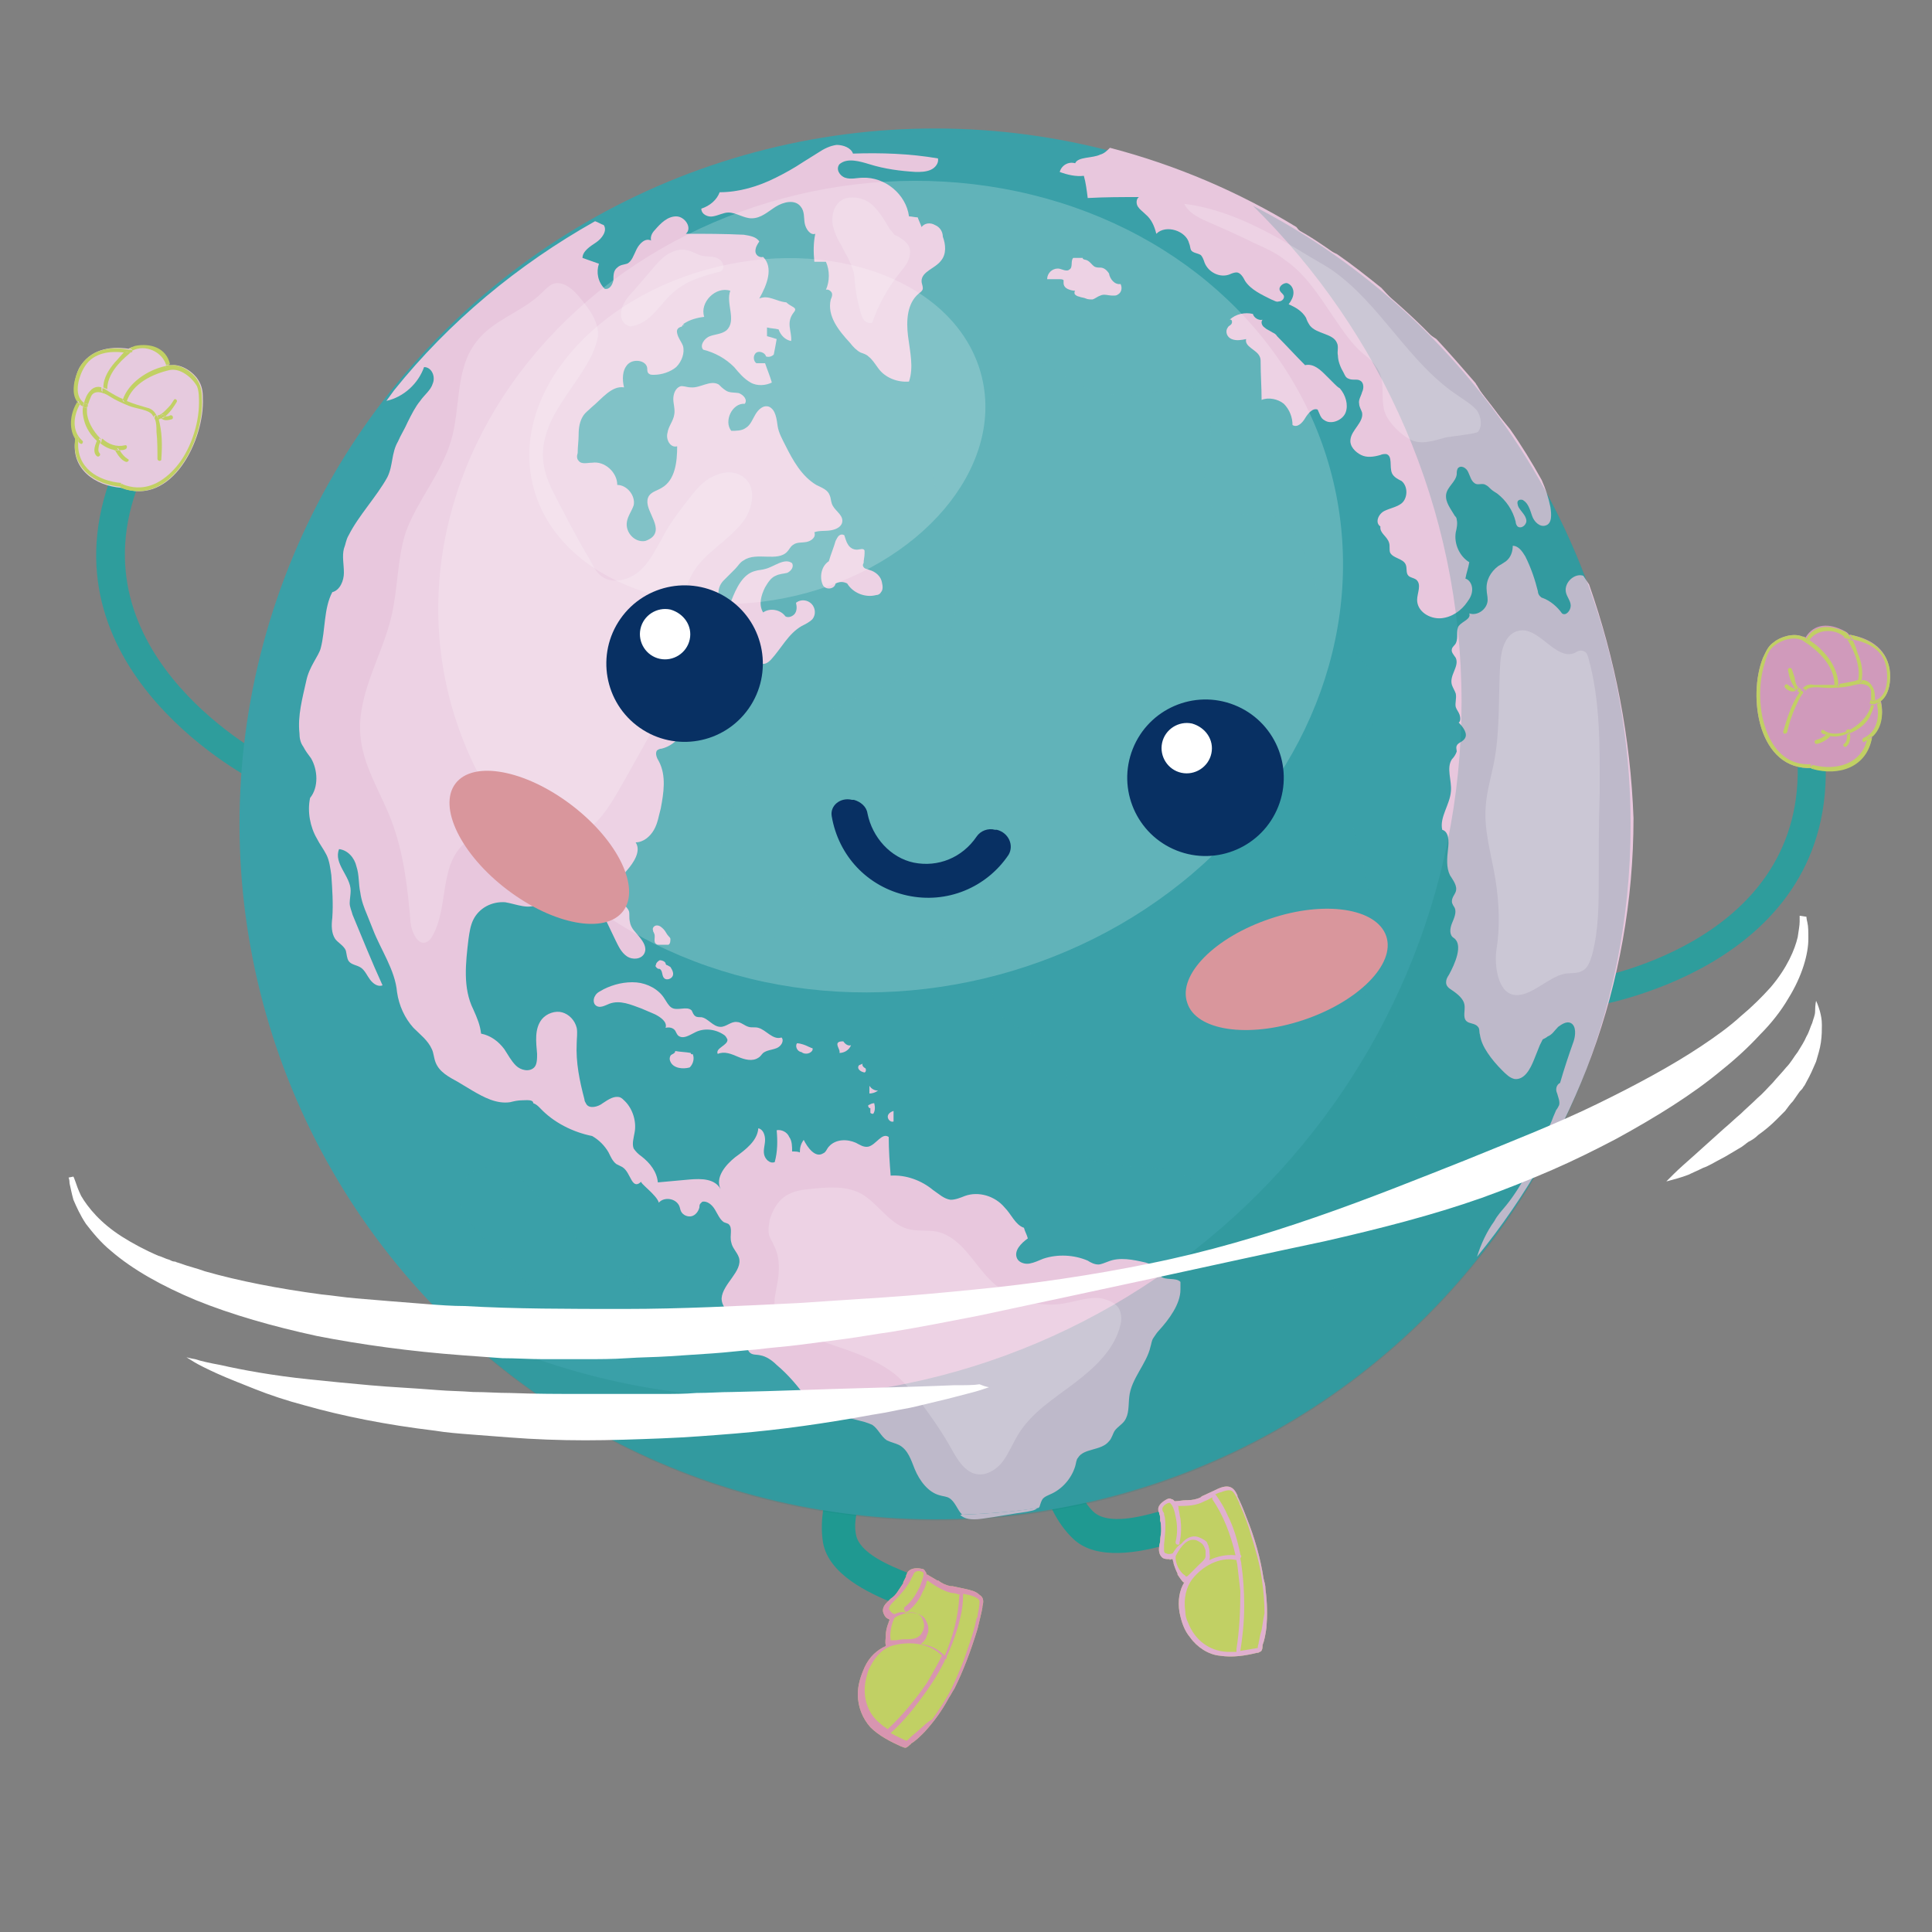 <?xml version="1.0" encoding="utf-8"?>
<!-- Generator: Adobe Illustrator 22.0.1, SVG Export Plug-In . SVG Version: 6.00 Build 0)  -->
<svg version="1.1" id="Capa_1" xmlns="http://www.w3.org/2000/svg" xmlns:xlink="http://www.w3.org/1999/xlink" x="0px" y="0px"
	 viewBox="0 0 200 200" style="enable-background:new 0 0 200 200;" xml:space="preserve">
<rect x="0" y="0" width="200" height="200" fill="#808080" stroke="none"/>
<style type="text/css">
	.st0{fill:#1F9991;}
	.st1{fill:#C1D064;}
	.st2{fill:#D895B0;}
	.st3{fill:#2E9D9C;}
	.st4{fill:#D09ABB;}
	.st5{fill:#E6CADE;}
	.st6{fill:#E0B0CF;}
	.st7{fill:#3AA0A8;}
	.st8{fill:#E8C7DD;}
	.st9{opacity:0.2;}
	.st10{opacity:0.65;fill:#42A2A4;}
	.st11{opacity:0.2;fill:#148281;}
	.st12{fill:#FFFFFF;}
	.st13{opacity:0.2;fill:#FFFFFF;}
	.st14{fill:#083063;}
	.st15{fill:#D9969C;}
</style>
<g>
	<g>
		<g>
			<g>
				<g>
					<path class="st0" d="M86.3,152.5c-0.9,2.2-1.5,4.8-1.1,7.2c0.6,3.3,4.7,5.2,7.4,6.3c2.1,0.9,3.3-2.4,1.3-3.2
						c-1.7-0.7-5-2-5.3-4c-0.3-1.6,0.4-3.5,1-5C90.4,151.7,87.2,150.4,86.3,152.5L86.3,152.5z"/>
				</g>
			</g>
			<path class="st1" d="M98.2,175.8c0.2-0.3,0.4-0.7,0.6-1c0.9-1.8,1.7-3.9,2.4-6.2c0.2-0.9,0.4-1.6,0.5-2.2l0-0.1
				c0.1-0.4,0.2-0.9-0.3-1.2c-0.4-0.4-1-0.5-1.4-0.6c-0.5-0.1-0.9-0.2-1.4-0.3l-0.2,0c-0.5-0.1-0.9-0.3-1.3-0.6l-0.1,0
				c-0.3-0.2-0.7-0.4-1-0.6c0,0,0,0-0.1,0c0-0.1,0-0.2-0.1-0.3c-0.1-0.2-0.2-0.3-0.4-0.3c-0.4-0.1-1.1-0.1-1.4,0.3
				c-0.1,0.1-0.1,0.2-0.2,0.4c0,0,0,0.1,0,0.1c-0.1,0.2-0.2,0.4-0.3,0.6l0,0.1c-0.2,0.3-0.4,0.6-0.6,0.9c-0.2,0.3-0.4,0.5-0.7,0.7
				c-0.1,0.1-0.3,0.3-0.4,0.4c-0.4,0.4-0.5,0.8-0.3,1.2c0.1,0.2,0.2,0.4,0.5,0.5l-0.1,0l0.1,0c0,0,0.1,0.1,0.1,0.1
				c-0.1,0.1-0.1,0.3-0.2,0.5c-0.1,0.3-0.2,0.7-0.2,1l0,0.1c0,0.3-0.1,0.7,0,1c0,0,0,0,0,0.1c-0.9,0.4-1.7,1.1-2.2,2.2
				c-0.4,0.9-0.7,1.8-0.7,2.8c0,1.3,0.5,2.5,1.3,3.4c0.9,0.9,2.1,1.5,3.2,2c0.1,0,0.2,0.1,0.3,0.1c0.2,0.1,0.4-0.1,0.6-0.3
				c0,0,0.1,0,0.1-0.1c0.5-0.3,0.9-0.7,1.4-1.2C96.7,178.2,97.5,177.1,98.2,175.8z"/>
			<path class="st2" d="M98.2,175.8c0.2-0.3,0.4-0.7,0.6-1c0.9-1.8,1.7-3.9,2.4-6.2c0.2-0.9,0.4-1.6,0.5-2.2l0-0.1
				c0.1-0.4,0.2-0.9-0.3-1.2c-0.4-0.4-1-0.5-1.4-0.6c-0.5-0.1-0.9-0.2-1.4-0.3l-0.2,0c-0.5-0.1-0.9-0.3-1.3-0.6l-0.1,0
				c-0.3-0.2-0.7-0.4-1-0.6c0,0,0,0-0.1,0c0-0.1,0-0.2-0.1-0.3c-0.1-0.2-0.2-0.3-0.4-0.3c-0.4-0.1-1.1-0.1-1.4,0.3
				c-0.1,0.1-0.1,0.2-0.2,0.4c0,0,0,0.1,0,0.1c-0.1,0.2-0.2,0.4-0.3,0.6l0,0.1c-0.2,0.3-0.4,0.6-0.6,0.9c-0.2,0.3-0.4,0.5-0.7,0.7
				c-0.1,0.1-0.3,0.3-0.4,0.4c-0.4,0.4-0.5,0.8-0.3,1.2c0.1,0.2,0.2,0.4,0.5,0.5l-0.1,0l0.1,0c0,0,0.1,0.1,0.1,0.1
				c-0.1,0.1-0.1,0.3-0.2,0.5c-0.1,0.3-0.2,0.7-0.2,1l0,0.1c0,0.3-0.1,0.7,0,1c0,0,0,0,0,0.1c-0.9,0.4-1.7,1.1-2.2,2.2
				c-0.4,0.9-0.7,1.8-0.7,2.8c0,1.3,0.5,2.5,1.3,3.4c0.9,0.9,2.1,1.5,3.2,2c0.1,0,0.2,0.1,0.3,0.1c0.2,0.1,0.4-0.1,0.6-0.3
				c0,0,0.1,0,0.1-0.1c0.5-0.3,0.9-0.7,1.4-1.2C96.7,178.2,97.5,177.1,98.2,175.8z M95.8,163.1L95.8,163.1L95.8,163.1L95.8,163.1z
				 M92.6,167.1L92.6,167.1C92.6,167.1,92.6,167.1,92.6,167.1c-0.3-0.1-0.4-0.3-0.5-0.4c-0.1-0.1-0.1-0.2,0-0.4
				c0.1-0.2,0.2-0.3,0.4-0.5l0,0c0.7-0.7,1.3-1.4,1.7-2.1c0.1-0.1,0.1-0.3,0.2-0.4c0-0.1,0.1-0.1,0.1-0.2c0.1-0.2,0.1-0.3,0.3-0.4
				c0.2-0.1,0.5-0.1,0.6,0c0.1,0,0.2,0.1,0.2,0.1c0,0.1,0,0.1,0,0.3c-0.1,0.4-0.2,0.7-0.4,1.2c-0.4,0.8-0.9,1.6-1.6,2.1l0,0.1
				c0,0.1,0,0.2,0.1,0.3c0.1,0.1,0.2,0.1,0.2,0c0,0,0.1,0,0.1,0c0.6-0.5,1.2-1.2,1.5-2c0.2-0.3,0.3-0.6,0.4-0.9l0-0.1
				c0-0.1,0.1-0.1,0.1-0.2c0.7,0.5,1.6,1.1,2.5,1.3c0.3,0,0.6,0.1,0.9,0.2c-0.1,0-0.1,0.1-0.1,0.2c-0.1,2-0.6,4-1.5,6.1
				c-0.7-0.7-1.5-1.1-2.5-1.2c0,0,0.1,0,0.1-0.1c0.2-0.1,0.4-0.4,0.5-0.6l0-0.1c0.1-0.1,0.1-0.3,0.2-0.5c0-0.1,0-0.3,0-0.4
				c0-0.3-0.2-0.7-0.4-1c-0.5-0.5-1.1-0.6-1.8-0.5C93.4,166.8,93,166.9,92.6,167.1z M92.5,167.7c0-0.1,0.1-0.2,0.2-0.3
				c0.6-0.3,1.8-0.8,2.5-0.2c0.2,0.1,0.3,0.4,0.4,0.7c0.1,0.3,0.1,0.6-0.1,1c-0.1,0.2-0.2,0.4-0.4,0.5c-0.2,0.2-0.7,0.3-1.1,0.3
				c-0.2,0-0.3,0-0.5,0c-0.3,0-0.6,0.1-0.8,0.1c0,0-0.1,0-0.1,0c0,0,0,0,0,0c-0.1,0-0.3,0-0.4,0c0,0,0-0.1,0-0.1
				C92.1,169.3,92.2,168.4,92.5,167.7z M92.4,170.1L92.4,170.1C92.4,170.1,92.4,170.1,92.4,170.1C92.4,170.1,92.4,170.1,92.4,170.1z
				 M92,178.9c0,0-0.1,0.1-0.1,0.1l0,0c-0.3-0.2-0.6-0.4-0.8-0.6c-1.4-1.1-1.9-3-1.4-4.8c0.1-0.4,0.2-0.8,0.4-1.1
				c0.6-1.2,1.5-2,2.5-2.2c0,0,0,0,0,0c1.6-0.4,3.7-0.2,4.9,1.1c-0.1,0.2-0.2,0.4-0.3,0.6c-0.4,0.7-0.8,1.5-1.3,2.3
				C94.7,176,93.4,177.6,92,178.9z M95,179.2c-0.2,0.2-0.5,0.4-0.7,0.6c0,0,0,0-0.1,0.1c-0.2,0.2-0.3,0.3-0.4,0.3
				c-0.6-0.3-1.1-0.5-1.6-0.8c1-0.9,2-2,3.1-3.5c0.9-1.2,1.7-2.4,2.3-3.6c0.1-0.2,0.2-0.3,0.2-0.5c0.1,0,0.1-0.1,0.2-0.1
				c0-0.1,0-0.1,0-0.2c0.6-1.3,1.1-2.7,1.4-4c0.2-0.8,0.3-1.6,0.3-2.4c0,0,0-0.1,0-0.1c0.2,0,0.4,0.1,0.6,0.1
				c0.3,0.1,1.1,0.3,1.1,0.7c0,0.4-0.1,0.9-0.2,1.4l0,0.1c0,0.1,0,0.1-0.1,0.2c-0.2,1-0.5,2-0.9,3.1c-0.5,1.6-1.1,2.9-1.7,4.2
				c-0.6,1.2-1.3,2.2-2,3.2C95.9,178.3,95.5,178.8,95,179.2z"/>
		</g>
		<g>
			<g>
				<g>
					<path class="st3" d="M164.7,104.3c-0.5,0-0.9-0.3-1.1-0.8l-0.2-0.5c-0.1-0.3-0.1-0.7,0.1-1c0.2-0.3,0.5-0.5,0.8-0.6
						c0.2,0,22.1-3.5,21.8-22c0-0.3,0.1-0.7,0.4-0.9c0.3-0.2,0.6-0.3,0.9-0.3l0.6,0.1c0.6,0.1,1,0.6,1,1.1
						c0.4,21-23.9,24.7-24.1,24.8C164.8,104.3,164.8,104.3,164.7,104.3z"/>
				</g>
			</g>
			<path class="st4" d="M195.6,69.2c-0.4-2.2-2.2-3.2-4.2-3.5c-0.1-0.2-0.3-0.3-0.5-0.4c-1.5-0.8-3.1-0.8-4,0.7
				c-0.1-0.1-0.2-0.1-0.3-0.1c-0.9-0.4-2.3,0-3,0.6c-0.6,0.4-0.8,1-1.1,1.6c-1.6,4-0.5,11.7,5.1,11.4c2.7,0.7,5.7-0.2,6.2-3.3
				c0,0,0,0,0-0.1c1-0.9,1.2-2.3,0.9-3.6C195.6,72,195.8,70.3,195.6,69.2z"/>
			<g>
				<g>
					<g id="XMLID_24_">
						<g>
							<path class="st1" d="M195.6,69.2c0.2,1.1,0,2.7-0.9,3.4c0,0,0,0,0,0c-0.1-0.2-0.4-0.1-0.4,0.1c0,0,0,0.1,0,0.1
								c-0.1,0-0.2,0.1-0.3,0.1c0-0.1,0-0.3,0.1-0.4c1.4-0.4,1.4-2.6,1.1-3.7c-0.4-1.6-1.9-2.3-3.4-2.6c-0.1-0.2-0.2-0.3-0.3-0.5
								C193.4,66.1,195.2,67.1,195.6,69.2z"/>
							<path class="st1" d="M194.7,72.7c0.3,1.3,0.1,2.7-0.9,3.6c0-0.2-0.3-0.2-0.4,0c0,0.1,0,0.2-0.1,0.3c-0.1,0.1-0.2,0.1-0.3,0.2
								c-0.2,0.1-0.3-0.3-0.1-0.4c1.4-0.6,1.7-2.2,1.4-3.5C194.5,72.8,194.6,72.7,194.7,72.7z"/>
							<path class="st1" d="M194.7,72.6C194.7,72.6,194.7,72.7,194.7,72.6c-0.1,0.1-0.2,0.2-0.4,0.2c0,0,0-0.1,0-0.1
								C194.3,72.5,194.6,72.4,194.7,72.6z"/>
							<path class="st1" d="M193.9,71.2c0.2,0.4,0.2,0.9,0.2,1.3c-0.1,0-0.2,0-0.3,0c0,0-0.1,0-0.1,0c0-0.3,0-0.6,0-0.9
								c-0.1-0.8-1-0.9-1.7-0.7c-0.7,0.2-1.5,0.3-2.3,0.3c-0.7,0.1-2.2-0.3-2.7,0.2c-0.1,0.1-0.2,0.2-0.2,0.2l0,0
								c0.1-0.1,0.1-0.3-0.1-0.3c0,0-0.1,0-0.1,0c0.3-0.4,0.7-0.5,1.2-0.4c0.7,0,1.5,0,2.2,0c0,0,0,0,0,0c0,0.3,0.4,0.2,0.4,0
								c0,0,0,0,0-0.1c0.6-0.1,1.1-0.2,1.6-0.3c0.1,0,0.2-0.1,0.3-0.1c0,0,0,0.1,0,0.1c-0.1,0.2,0.3,0.3,0.4,0.1
								c0-0.1,0.1-0.2,0.1-0.2C193.2,70.4,193.6,70.6,193.9,71.2z"/>
							<path class="st1" d="M194.1,72.5c0,0.1,0,0.3-0.1,0.4c-0.1,0-0.2,0-0.2,0c-0.1,0-0.1,0-0.2-0.1c0-0.1,0-0.2,0-0.3
								c0,0,0.1,0,0.1,0C193.9,72.6,194,72.5,194.1,72.5z"/>
							<path class="st1" d="M193.8,73c0.1,0,0.2,0,0.2,0c-0.1,0.5-0.3,0.9-0.5,1.3c-0.4,0.7-1.2,1.3-2,1.6c0-0.1,0-0.2,0-0.2
								c0-0.1-0.1-0.1-0.1-0.1c1-0.5,1.9-1.4,2.2-2.3c0-0.1,0.1-0.2,0.1-0.3C193.6,72.9,193.7,73,193.8,73z"/>
							<path class="st1" d="M193.8,76.3C193.8,76.3,193.8,76.3,193.8,76.3c-0.5,3.1-3.4,4.1-6.2,3.3c0,0,0,0,0,0
								c0.2,0,0.2-0.3,0.1-0.4c2.4,0.6,5-0.1,5.6-2.7C193.5,76.5,193.7,76.4,193.8,76.3z"/>
							<path class="st1" d="M193.4,76.2c0-0.2,0.3-0.2,0.4,0c-0.1,0.1-0.3,0.2-0.4,0.3C193.4,76.5,193.4,76.4,193.4,76.2z"/>
							<path class="st1" d="M193.6,72.6c0,0.1,0,0.2,0,0.3C193.5,72.8,193.6,72.7,193.6,72.6z"/>
							<path class="st1" d="M192.3,67.6c0.4,0.9,0.6,1.9,0.4,2.9c-0.1,0-0.3,0-0.4,0.1c0.4-1.4-0.3-3.1-1-4.3c0,0-0.1-0.1-0.1-0.1
								c0.2,0,0.4,0.1,0.6,0.1C192,66.7,192.2,67.2,192.3,67.6z"/>
							<path class="st1" d="M192.7,70.4c0,0.1,0,0.2-0.1,0.2c-0.1,0.2-0.5,0.2-0.4-0.1c0,0,0-0.1,0-0.1
								C192.4,70.5,192.5,70.5,192.7,70.4z"/>
							<path class="st1" d="M191.5,75.9c0.1,0.5,0,1.1-0.4,1.4c-0.2,0.1-0.4-0.2-0.2-0.3c0.3-0.2,0.3-0.6,0.3-0.9
								C191.3,76,191.4,75.9,191.5,75.9z"/>
							<path class="st1" d="M191.5,75.6c0,0.1,0,0.1,0,0.2c-0.1,0.1-0.2,0.1-0.4,0.2c0-0.1,0-0.2,0-0.2c0-0.1,0-0.1,0-0.2
								c0.1,0,0.1-0.1,0.2-0.1C191.4,75.5,191.5,75.5,191.5,75.6z"/>
							<path class="st1" d="M191.7,66.2c-0.2,0-0.4-0.1-0.6-0.1c0-0.1-0.1-0.1-0.2-0.2c0-0.1,0.1-0.2,0.2-0.2c0.1,0,0.1,0,0.2,0
								C191.5,65.9,191.6,66,191.7,66.2z"/>
							<path class="st1" d="M191.4,65.8c-0.1,0-0.1,0-0.2,0c-0.1,0-0.2,0.1-0.2,0.2c-1-1-3-0.9-3.7,0.3c-0.1-0.1-0.2-0.1-0.3-0.2
								c0.9-1.5,2.5-1.4,4-0.7C191.1,65.5,191.3,65.6,191.4,65.8z"/>
							<path class="st1" d="M191.2,75.6c0.1-0.1,0.1-0.1,0.2-0.1C191.3,75.5,191.2,75.6,191.2,75.6z"/>
							<path class="st1" d="M191.1,75.8c0,0.1,0,0.2,0,0.2c-0.5,0.2-1.1,0.3-1.6,0.2c0.1-0.2-0.2-0.4-0.3-0.2c0,0-0.1,0.1-0.1,0.1
								c-0.2-0.1-0.4-0.1-0.5-0.2c-0.2-0.1,0-0.5,0.2-0.3c0.7,0.5,1.6,0.4,2.4,0.1C191.1,75.6,191.1,75.7,191.1,75.8z"/>
							<path class="st1" d="M191.1,66.1C191.1,66.1,191.1,66.1,191.1,66.1c-0.2,0-0.2-0.1-0.2-0.2C191,66,191.1,66.1,191.1,66.1z"/>
							<path class="st1" d="M190.3,70.9C190.3,70.9,190.3,71,190.3,70.9c0,0.3-0.4,0.3-0.4,0.1c0,0,0,0,0,0
								C190,70.9,190.1,70.9,190.3,70.9z"/>
							<path class="st1" d="M187.2,66.2c1.6,1,3.1,2.8,3.1,4.7c-0.1,0-0.3,0-0.4,0c0-2-1.7-3.6-3.3-4.6c-0.9-0.5-2.5,0-3.2,0.8
								c-0.4,0.4-0.6,1.1-0.7,1.5c-0.7,2.1-0.7,5.1,0.3,7.4c0.8,1.9,2.3,3.3,4.6,3.1c-0.2,0-0.3,0.3,0,0.4c0,0,0,0,0,0
								c-5.6,0.3-6.7-7.4-5.1-11.4c0.3-0.6,0.5-1.2,1.1-1.6c0.7-0.6,2.1-1,3-0.6c0.1,0,0.2,0.1,0.3,0.1c0,0,0,0,0,0.1
								C186.7,66.3,187.1,66.5,187.2,66.2C187.2,66.3,187.2,66.3,187.2,66.2z"/>
							<path class="st1" d="M189.2,76c0.2-0.2,0.4,0,0.3,0.2c-0.2,0-0.3-0.1-0.4-0.1C189.1,76.1,189.1,76,189.2,76z"/>
							<path class="st1" d="M189.5,76.2C189.5,76.2,189.5,76.2,189.5,76.2c-0.4,0.4-0.9,0.7-1.4,0.8c-0.2,0.1-0.4-0.3-0.1-0.4
								c0.4-0.1,0.8-0.3,1.1-0.6C189.2,76.2,189.4,76.2,189.5,76.2z"/>
							<path class="st1" d="M187.7,79.2c0.2,0.1,0.1,0.4-0.1,0.4c0,0,0,0,0,0c0,0,0,0,0,0C187.4,79.6,187.4,79.2,187.7,79.2
								C187.6,79.2,187.7,79.2,187.7,79.2C187.7,79.2,187.7,79.2,187.7,79.2z"/>
							<path class="st1" d="M187.2,66.2C187.2,66.3,187.2,66.3,187.2,66.2c-0.2,0.3-0.5,0.1-0.4-0.1c0,0,0,0,0-0.1
								C187,66.1,187.1,66.2,187.2,66.2z"/>
							<path class="st1" d="M186.5,71.5c0.2,0.1,0.2,0.2,0.1,0.3c0,0.1-0.1,0.1-0.2,0.1c-0.1,0-0.2-0.1-0.2-0.1c0,0,0,0,0,0
								C186.3,71.6,186.4,71.5,186.5,71.5C186.5,71.4,186.5,71.4,186.5,71.5z"/>
							<path class="st1" d="M186.6,71.8L186.6,71.8c-0.3,0.4-0.5,0.9-0.7,1.3c-0.4,0.9-0.7,1.8-0.9,2.7c-0.1,0.2-0.4,0.2-0.4,0
								c0,0,0,0,0-0.1c0.4-1.3,0.8-2.7,1.6-3.9c0.1,0,0.2,0.1,0.2,0.1C186.5,71.9,186.6,71.8,186.6,71.8z"/>
							<path class="st1" d="M186.5,71.4c-0.1,0.1-0.2,0.2-0.2,0.3c0,0,0,0,0,0c-0.1-0.1-0.2-0.1-0.3-0.2c0,0,0,0,0.1,0
								c0.2-0.1,0-0.5-0.2-0.3c0,0-0.1,0-0.1,0c-0.4-0.5-0.6-1.2-0.7-1.8c-0.1-0.2,0.3-0.4,0.4-0.1c0.1,0.3,0.2,0.6,0.3,0.9
								C185.8,70.6,186,71.2,186.5,71.4z"/>
							<path class="st1" d="M185.8,71.1c0.2-0.1,0.4,0.2,0.2,0.3c0,0,0,0-0.1,0c-0.1-0.1-0.2-0.2-0.3-0.3
								C185.7,71.2,185.7,71.2,185.8,71.1z"/>
							<path class="st1" d="M185.6,71.2c0.1,0.1,0.2,0.2,0.3,0.3c-0.4,0.2-0.8,0-1.1-0.3c-0.2-0.2,0.1-0.5,0.3-0.3
								C185.3,71.1,185.5,71.2,185.6,71.2z"/>
						</g>
					</g>
				</g>
			</g>
		</g>
		<g>
			<g>
				<g>
					<path class="st3" d="M26.6,81.1c0.5,0.1,1,0,1.3-0.4l0.3-0.4c0.2-0.3,0.3-0.6,0.2-1c-0.1-0.3-0.3-0.6-0.6-0.8
						C27.7,78.4,8,68.2,14.1,50.8c0.1-0.3,0.1-0.7-0.1-1c-0.2-0.3-0.5-0.5-0.8-0.6l-0.6-0.1c-0.6-0.1-1.1,0.2-1.3,0.8
						c-6.9,19.8,15,30.9,15.2,31C26.5,81,26.6,81,26.6,81.1z"/>
				</g>
			</g>
			<path class="st5" d="M8.2,38.1c1.1-1.9,3.1-2.3,5.1-2c0.2-0.1,0.4-0.2,0.6-0.2c1.7-0.3,3.2,0.2,3.6,1.9c0.1,0,0.2,0,0.3,0
				c1-0.1,2.2,0.7,2.7,1.5c0.4,0.6,0.5,1.2,0.5,1.9c0.2,4.3-3.2,11.3-8.4,9.3c-2.8-0.2-5.3-2-4.8-5c0,0,0,0,0-0.1
				c-0.6-1.1-0.4-2.6,0.3-3.7C7.4,40.7,7.7,39.1,8.2,38.1z"/>
			<g>
				<g>
					<g id="XMLID_1_">
						<g>
							<path class="st1" d="M8.2,38.1c-0.5,1-0.9,2.6-0.2,3.5c0,0,0,0,0,0c0.1-0.2,0.4,0,0.3,0.2c0,0,0,0.1,0,0.1
								c0.1,0.1,0.2,0.1,0.3,0.2c0-0.1,0-0.3,0.1-0.4c-1.2-0.8-0.5-2.9,0.1-3.8c0.9-1.4,2.6-1.6,4.1-1.4c0.1-0.1,0.3-0.2,0.4-0.3
								C11.3,35.8,9.3,36.2,8.2,38.1z"/>
							<path class="st1" d="M8,41.6c-0.7,1.1-0.9,2.6-0.3,3.7c0.1-0.2,0.4-0.1,0.4,0.1c0,0.1,0,0.2,0,0.3c0.1,0.1,0.1,0.2,0.2,0.2
								c0.2,0.2,0.4-0.2,0.2-0.3c-1.1-1-0.9-2.6-0.2-3.8C8.2,41.8,8.1,41.7,8,41.6z"/>
							<path class="st1" d="M8.1,41.6C8.1,41.6,8,41.6,8.1,41.6c0.1,0.1,0.2,0.2,0.3,0.3c0,0,0-0.1,0-0.1
								C8.5,41.6,8.2,41.4,8.1,41.6z"/>
							<path class="st1" d="M9.3,40.5c-0.3,0.3-0.5,0.8-0.6,1.2c0.1,0.1,0.2,0.1,0.3,0.1c0,0,0.1,0,0.1,0.1c0.1-0.3,0.2-0.6,0.3-0.8
								c0.3-0.8,1.3-0.5,1.9-0.1c0.6,0.4,1.3,0.7,2,1c0.7,0.3,2.2,0.4,2.5,1c0.1,0.1,0.1,0.2,0.1,0.3l0,0c0-0.1,0-0.3,0.2-0.3
								c0,0,0.1,0,0.1,0c-0.2-0.4-0.5-0.7-1-0.8c-0.7-0.2-1.4-0.4-2.1-0.7c0,0,0,0,0,0c-0.1,0.2-0.4,0.1-0.4-0.1c0,0,0,0,0-0.1
								c-0.5-0.2-1-0.5-1.5-0.8c-0.1-0.1-0.2-0.1-0.3-0.2c0,0,0,0.1,0,0.1c0,0.3-0.4,0.2-0.4,0c0-0.1,0-0.2,0-0.3
								C10.2,40,9.7,40,9.3,40.5z"/>
							<path class="st1" d="M8.7,41.7c0,0.1-0.1,0.3-0.1,0.4c0.1,0,0.1,0.1,0.2,0.1c0.1,0,0.1,0,0.2,0c0-0.1,0-0.2,0.1-0.3
								c0,0-0.1-0.1-0.1-0.1C8.9,41.8,8.8,41.8,8.7,41.7z"/>
							<path class="st1" d="M8.8,42.2c-0.1,0-0.1-0.1-0.2-0.1c-0.1,0.5,0,1,0.1,1.4c0.2,0.8,0.7,1.6,1.4,2.2c0-0.1,0.1-0.1,0.1-0.2
								c0-0.1,0.1-0.1,0.2-0.1c-0.8-0.8-1.4-1.9-1.4-2.8c0-0.1,0-0.2,0-0.4C9,42.2,8.9,42.2,8.8,42.2z"/>
							<path class="st1" d="M7.8,45.3C7.8,45.4,7.7,45.4,7.8,45.3c-0.5,3.1,2,4.9,4.8,5.1c0,0,0,0,0,0c-0.2-0.1-0.1-0.4,0-0.4
								c-2.5-0.2-4.7-1.6-4.5-4.3C8,45.6,7.9,45.5,7.8,45.3z"/>
							<path class="st1" d="M8.1,45.4c0-0.2-0.3-0.3-0.4-0.1c0.1,0.2,0.2,0.3,0.3,0.4C8.1,45.7,8.1,45.6,8.1,45.4z"/>
							<path class="st1" d="M9.1,41.9C9,42,9,42.1,9,42.2C9.1,42.1,9.1,42,9.1,41.9z"/>
							<path class="st1" d="M11.9,37.5c-0.6,0.7-1.2,1.6-1.2,2.6c0.1,0.1,0.3,0.1,0.4,0.2c0-1.5,1.2-2.8,2.3-3.7
								c0,0,0.1-0.1,0.1-0.1c-0.2,0-0.4-0.1-0.6-0.1C12.5,36.8,12.2,37.2,11.9,37.5z"/>
							<path class="st1" d="M10.6,40.2c0,0.1,0,0.2,0,0.3c0,0.3,0.4,0.3,0.4,0c0,0,0-0.1,0-0.1C10.9,40.3,10.8,40.2,10.6,40.2z"/>
							<path class="st1" d="M10,45.7c-0.2,0.5-0.4,1.1,0,1.5c0.2,0.2,0.5-0.1,0.3-0.3c-0.2-0.2-0.1-0.6,0-1
								C10.2,45.8,10.1,45.7,10,45.7z"/>
							<path class="st1" d="M10.1,45.5c0,0.1-0.1,0.1-0.1,0.2c0.1,0.1,0.2,0.2,0.3,0.3c0-0.1,0.1-0.2,0.1-0.2c0-0.1,0-0.1,0-0.2
								c-0.1,0-0.1-0.1-0.2-0.1C10.3,45.4,10.2,45.4,10.1,45.5z"/>
							<path class="st1" d="M12.9,36.4c0.2,0,0.4,0.1,0.6,0.1c0.1-0.1,0.1-0.1,0.2-0.1c0-0.1,0-0.2-0.2-0.2c-0.1,0-0.1,0-0.2,0
								C13.2,36.2,13,36.3,12.9,36.4z"/>
							<path class="st1" d="M13.3,36.1c0.1,0,0.1,0,0.2,0c0.1,0,0.2,0.1,0.2,0.2c1.3-0.7,3.1,0.1,3.5,1.5c0.1,0,0.3-0.1,0.4-0.1
								c-0.4-1.7-2-2.2-3.6-1.9C13.7,35.9,13.5,36,13.3,36.1z"/>
							<path class="st1" d="M10.5,45.5c0-0.1-0.1-0.1-0.2-0.1C10.4,45.4,10.4,45.5,10.5,45.5z"/>
							<path class="st1" d="M10.5,45.7c0,0.1-0.1,0.1-0.1,0.2c0.5,0.4,1,0.6,1.5,0.7c0-0.2,0.3-0.3,0.4-0.1c0,0.1,0.1,0.1,0.1,0.1
								c0.2,0,0.4,0,0.6-0.1c0.2-0.1,0.2-0.5-0.1-0.4c-0.8,0.2-1.7-0.1-2.3-0.7C10.5,45.6,10.5,45.6,10.5,45.7z"/>
							<path class="st1" d="M13.5,36.5C13.5,36.5,13.5,36.5,13.5,36.5c0.2,0,0.2-0.1,0.2-0.1C13.6,36.4,13.5,36.5,13.5,36.5z"/>
							<path class="st1" d="M12.8,41.3C12.8,41.4,12.8,41.4,12.8,41.3c-0.1,0.3,0.3,0.5,0.3,0.2c0,0,0,0,0,0
								C13,41.5,12.9,41.4,12.8,41.3z"/>
							<path class="st1" d="M17.1,37.9c-1.8,0.4-3.8,1.7-4.4,3.5c0.1,0.1,0.2,0.1,0.4,0.2c0.6-1.9,2.7-2.9,4.5-3.3
								c1.1-0.2,2.3,0.8,2.8,1.7c0.2,0.5,0.2,1.2,0.2,1.7c0,2.2-0.9,5.1-2.6,6.9c-1.4,1.5-3.2,2.4-5.4,1.5c0.2,0.1,0.1,0.4-0.1,0.4
								c0,0,0,0,0,0c5.2,2,8.7-5,8.4-9.3c0-0.7-0.1-1.3-0.5-1.9c-0.5-0.8-1.7-1.6-2.7-1.5c-0.1,0-0.2,0-0.3,0c0,0,0,0.1,0,0.1
								C17.6,38.1,17.2,38.2,17.1,37.9C17.2,37.9,17.1,37.9,17.1,37.9z"/>
							<path class="st1" d="M12.2,46.5c-0.1-0.2-0.4-0.1-0.4,0.1c0.1,0,0.3,0,0.5,0C12.3,46.6,12.3,46.6,12.2,46.5z"/>
							<path class="st1" d="M11.9,46.6C11.9,46.6,11.9,46.7,11.9,46.6c0.3,0.5,0.6,1,1.1,1.2c0.2,0.1,0.5-0.2,0.2-0.3
								c-0.3-0.2-0.6-0.5-0.8-0.9C12.2,46.7,12,46.6,11.9,46.6z"/>
							<path class="st1" d="M12.6,50.1c-0.2,0-0.3,0.3,0,0.4c0,0,0,0,0,0c0,0,0,0,0,0C12.8,50.5,12.9,50.1,12.6,50.1
								C12.7,50.1,12.7,50.1,12.6,50.1C12.6,50.1,12.6,50.1,12.6,50.1z"/>
							<path class="st1" d="M17.1,37.9C17.1,37.9,17.2,37.9,17.1,37.9c0.1,0.3,0.5,0.3,0.4,0c0,0,0-0.1,0-0.1
								C17.4,37.8,17.3,37.8,17.1,37.9z"/>
							<path class="st1" d="M16.2,43c-0.2,0-0.2,0.2-0.2,0.3c0,0.1,0.1,0.1,0.2,0.1c0.1,0,0.2,0,0.3,0c0,0,0,0,0,0
								C16.3,43.2,16.3,43.1,16.2,43C16.2,43,16.2,43,16.2,43z"/>
							<path class="st1" d="M16,43.3L16,43.3c0.2,0.4,0.2,1,0.2,1.4c0.1,0.9,0.1,1.9,0.1,2.8c0,0.2,0.3,0.3,0.4,0.1c0,0,0,0,0-0.1
								c0.1-1.4,0.1-2.8-0.3-4.2c-0.1,0-0.2,0-0.3,0C16,43.4,16,43.4,16,43.3z"/>
							<path class="st1" d="M16.3,43c0,0.1,0.1,0.2,0.1,0.4c0,0,0,0,0,0c0.1,0,0.2-0.1,0.4-0.1c0,0,0,0,0-0.1
								C16.5,43,16.8,42.8,17,43c0,0,0.1,0.1,0.1,0.1c0.5-0.4,0.9-1,1.2-1.5c0.1-0.2-0.2-0.4-0.3-0.2c-0.2,0.3-0.3,0.5-0.5,0.7
								C17.2,42.4,16.7,43,16.3,43z"/>
							<path class="st1" d="M17,43c-0.2-0.2-0.5,0.1-0.3,0.2c0,0,0,0,0,0.1c0.1-0.1,0.2-0.1,0.4-0.2C17.1,43,17,43,17,43z"/>
							<path class="st1" d="M17.1,43.1c-0.1,0.1-0.2,0.2-0.4,0.2c0.3,0.3,0.7,0.2,1.1,0.1c0.2-0.1,0.1-0.5-0.2-0.4
								C17.5,43.1,17.3,43.1,17.1,43.1z"/>
						</g>
					</g>
				</g>
			</g>
		</g>
		<g>
			<g>
				<g>
					<path class="st0" d="M107.7,152.9c0.6,2.3,1.6,4.7,3.4,6.4c2.4,2.3,6.9,1.4,9.7,0.6c2.2-0.6,1.3-3.9-0.9-3.4
						c-1.8,0.5-5.2,1.4-6.7,0c-1.2-1.1-1.8-3-2.2-4.6C110.4,149.8,107.1,150.7,107.7,152.9L107.7,152.9z"/>
				</g>
			</g>
			<path class="st1" d="M131,164.5c0-0.4-0.1-0.7-0.2-1.1c-0.3-2-0.9-4.2-1.8-6.4c-0.3-0.8-0.6-1.5-0.9-2.1l0-0.1
				c-0.2-0.4-0.4-0.8-0.9-0.9c-0.5-0.1-1.1,0.2-1.5,0.4c-0.4,0.2-0.9,0.4-1.3,0.6l-0.1,0.1c-0.4,0.2-0.9,0.3-1.4,0.3l-0.1,0
				c-0.4,0-0.8,0.1-1.1,0.1c0,0,0,0-0.1,0c-0.1-0.1-0.2-0.2-0.3-0.2c-0.2-0.1-0.3-0.1-0.5,0c-0.4,0.2-0.9,0.6-0.9,1
				c0,0.1,0,0.3,0.1,0.4c0,0,0,0.1,0,0.1c0.1,0.2,0.1,0.4,0.1,0.6l0,0.1c0.1,0.3,0.1,0.7,0.1,1.1c0,0.3-0.1,0.6-0.1,1
				c0,0.2-0.1,0.4-0.1,0.6c-0.1,0.6,0.1,1,0.4,1.2c0.2,0.1,0.4,0.1,0.7,0.1l0,0.1l0.1-0.1c0,0,0.1,0,0.2,0c0,0.2,0.1,0.3,0.1,0.5
				c0.1,0.3,0.2,0.6,0.4,1l0,0.1c0.2,0.3,0.4,0.6,0.6,0.8c0,0,0,0,0.1,0c-0.5,0.8-0.7,1.9-0.5,3.1c0.2,1,0.5,1.9,1.1,2.6
				c0.7,1,1.9,1.8,3.1,1.9c1.3,0.2,2.6,0,3.8-0.3c0.1,0,0.2,0,0.3-0.1c0.2,0,0.3-0.3,0.3-0.6c0,0,0-0.1,0-0.1
				c0.2-0.5,0.3-1.1,0.4-1.8C131.2,167.3,131.2,166,131,164.5z"/>
			<path class="st6" d="M131,164.5c0-0.4-0.1-0.7-0.2-1.1c-0.3-2-0.9-4.2-1.8-6.4c-0.3-0.8-0.6-1.5-0.9-2.1l0-0.1
				c-0.2-0.4-0.4-0.8-0.9-0.9c-0.5-0.1-1.1,0.2-1.5,0.4c-0.4,0.2-0.9,0.4-1.3,0.6l-0.1,0.1c-0.4,0.2-0.9,0.3-1.4,0.3l-0.1,0
				c-0.4,0-0.8,0.1-1.1,0.1c0,0,0,0-0.1,0c-0.1-0.1-0.2-0.2-0.3-0.2c-0.2-0.1-0.3-0.1-0.5,0c-0.4,0.2-0.9,0.6-0.9,1
				c0,0.1,0,0.3,0.1,0.4c0,0,0,0.1,0,0.1c0.1,0.2,0.1,0.4,0.1,0.6l0,0.1c0.1,0.3,0.1,0.7,0.1,1.1c0,0.3-0.1,0.6-0.1,1
				c0,0.2-0.1,0.4-0.1,0.6c-0.1,0.6,0.1,1,0.4,1.2c0.2,0.1,0.4,0.1,0.7,0.1l0,0.1l0.1-0.1c0,0,0.1,0,0.2,0c0,0.2,0.1,0.3,0.1,0.5
				c0.1,0.3,0.2,0.6,0.4,1l0,0.1c0.2,0.3,0.4,0.6,0.6,0.8c0,0,0,0,0.1,0c-0.5,0.8-0.7,1.9-0.5,3.1c0.2,1,0.5,1.9,1.1,2.6
				c0.7,1,1.9,1.8,3.1,1.9c1.3,0.2,2.6,0,3.8-0.3c0.1,0,0.2,0,0.3-0.1c0.2,0,0.3-0.3,0.3-0.6c0,0,0-0.1,0-0.1
				c0.2-0.5,0.3-1.1,0.4-1.8C131.2,167.3,131.2,166,131,164.5z M121.6,155.8L121.6,155.8L121.6,155.8L121.6,155.8z M121.4,160.8
				L121.4,160.8C121.4,160.8,121.4,160.8,121.4,160.8c-0.3,0.1-0.5,0.1-0.7,0c-0.1,0-0.2-0.1-0.2-0.3c0-0.2,0-0.4,0-0.6v0
				c0.1-1,0.2-1.8,0.1-2.7c0-0.2-0.1-0.3-0.1-0.5c0-0.1,0-0.1-0.1-0.2c-0.1-0.2-0.1-0.4,0-0.5c0.1-0.2,0.3-0.3,0.5-0.4
				c0.1,0,0.2-0.1,0.2,0c0.1,0,0.1,0.1,0.2,0.2c0.2,0.3,0.3,0.7,0.4,1.2c0.2,0.9,0.2,1.8,0,2.6v0.1c0,0.1,0.1,0.2,0.2,0.2
				c0.1,0,0.2,0,0.2-0.1c0,0,0,0,0-0.1c0.2-0.8,0.2-1.7,0.1-2.5c-0.1-0.3-0.1-0.7-0.2-1l0-0.1c0-0.1,0-0.2-0.1-0.2
				c0.9,0,1.9,0,2.8-0.5c0.3-0.1,0.6-0.3,0.8-0.4c0,0.1,0,0.1,0,0.2c1.1,1.6,1.9,3.6,2.4,5.8c-0.9-0.1-1.9,0.1-2.7,0.5
				c0,0,0-0.1,0-0.1c0.1-0.2,0-0.6,0-0.8l0-0.1c0-0.2-0.1-0.3-0.1-0.5c-0.1-0.1-0.1-0.3-0.2-0.4c-0.2-0.2-0.6-0.4-0.9-0.5
				c-0.7-0.2-1.3,0.2-1.7,0.7C121.8,160.1,121.6,160.5,121.4,160.8z M121.7,161.4c0-0.1,0-0.2,0-0.3c0.3-0.6,1-1.8,1.9-1.7
				c0.2,0,0.4,0.1,0.7,0.3c0.3,0.2,0.4,0.5,0.5,0.8c0,0.2,0,0.4,0,0.6c0,0.3-0.4,0.6-0.7,0.9c-0.1,0.1-0.2,0.2-0.3,0.3
				c-0.2,0.2-0.4,0.4-0.6,0.6c0,0,0,0-0.1,0.1c0,0,0,0,0,0c-0.1,0.1-0.2,0.2-0.3,0.2c0,0-0.1,0-0.1-0.1
				C122.3,162.9,121.8,162.2,121.7,161.4z M123,163.4L123,163.4C123,163.4,123,163.4,123,163.4C123,163.4,123,163.4,123,163.4z
				 M128,170.7c0,0.1,0,0.1,0,0.2v0.1c-0.4,0-0.7,0-1,0c-1.8-0.1-3.3-1.2-4-3c-0.2-0.4-0.3-0.8-0.3-1.2c-0.2-1.3,0.1-2.5,0.7-3.3
				c0,0,0,0,0,0c1-1.3,2.8-2.4,4.6-2c0,0.2,0.1,0.4,0.1,0.6c0.1,0.8,0.2,1.7,0.3,2.6C128.4,166.8,128.3,168.8,128,170.7z
				 M130.5,169.1c-0.1,0.3-0.1,0.6-0.2,0.9c0,0,0,0.1,0,0.1c-0.1,0.3-0.1,0.4-0.1,0.5c-0.6,0.1-1.2,0.2-1.8,0.3
				c0.2-1.3,0.4-2.8,0.4-4.7c0-1.5-0.1-2.9-0.3-4.3c0-0.2-0.1-0.4-0.1-0.6c0,0,0.1-0.1,0.1-0.2c0-0.1-0.1-0.1-0.1-0.2
				c-0.3-1.5-0.7-2.8-1.3-4c-0.3-0.7-0.7-1.4-1.2-2.1c0,0-0.1-0.1-0.1-0.1c0.2-0.1,0.4-0.2,0.5-0.2c0.3-0.1,1-0.4,1.3-0.1
				c0.3,0.3,0.5,0.8,0.7,1.2l0,0.1c0,0.1,0.1,0.1,0.1,0.2c0.4,0.9,0.8,1.9,1.1,3c0.5,1.6,0.9,3,1.1,4.4c0.2,1.3,0.3,2.6,0.3,3.7
				C130.7,167.9,130.7,168.5,130.5,169.1z"/>
		</g>
	</g>
	<ellipse transform="matrix(0.707 -0.707 0.707 0.707 -31.96 93.421)" class="st7" cx="96.8" cy="85.3" rx="72" ry="72"/>
	<g>
		<path class="st8" d="M99.5,156.9c0.6,0.5,1.5,0.4,2.3,0.3c1.5-0.2,3-0.5,4.5-0.7c0.4-0.1,0.8-0.1,1.1-0.4
			c-2.6,0.4-5.2,0.6-7.9,0.7C99.4,156.8,99.4,156.9,99.5,156.9z"/>
		<path class="st8" d="M156.6,45.8c-0.4-0.5-0.7-0.9-1.1-1.4c1.2,1.7,2.3,3.5,3.3,5.3C158.2,48.3,157.6,47,156.6,45.8z"/>
		<path class="st8" d="M135.2,24.6c0.9,0.8,2.1,1.2,3.2,1.8c-1.4-1-2.7-1.9-4.2-2.7C134.5,24,134.8,24.3,135.2,24.6z"/>
		<path class="st8" d="M77.8,66.4c0.1,0,0.1,0,0.2-0.1C77.9,66.3,77.8,66.3,77.8,66.4z"/>
		<path class="st8" d="M147.7,34.6c0.3,0.2,0.6,0.4,0.9,0.6c-1.8-1.9-3.7-3.6-5.7-5.3C144.5,31.5,145.9,33.3,147.7,34.6z"/>
		<path class="st8" d="M156.2,44.5c-1.1-1.7-2.4-3.3-3.6-4.8c0.1,0.1,0.1,0.2,0.2,0.3C153.7,41.6,155,43,156.2,44.5z"/>
		<path class="st8" d="M78,66.3c0.1,0,0.1,0,0.2,0.1c0-0.1,0.1-0.1,0.1-0.2C78.2,66.2,78.1,66.3,78,66.3z"/>
		<path class="st8" d="M108,155.1c0.2-0.2,0.5-0.3,0.7-0.4c1.2-0.5,2.2-1.6,2.6-2.9c0.1-0.3,0.1-0.7,0.3-0.9c0.6-1,2.4-0.7,3.2-1.7
			c0.3-0.3,0.4-0.8,0.6-1.1c0.3-0.4,0.7-0.6,1-1c0.5-0.7,0.4-1.6,0.5-2.5c0.2-1.9,1.8-3.4,2.2-5.2c0.1-0.3,0.1-0.6,0.3-0.9
			c0.2-0.3,0.4-0.6,0.6-0.8c1-1.1,2.2-2.7,2.2-4.2c0-0.3,0-0.5,0-0.8c-0.5-0.5-1.5-0.1-2.1-0.6c-0.3-0.3-0.4-0.7-0.7-1
			c-0.2-0.2-0.5-0.3-0.8-0.4c-1.3-0.3-2.7-0.6-3.9-0.1c-0.3,0.1-0.7,0.3-1,0.3c-0.4,0-0.8-0.2-1.1-0.4c-1.4-0.6-3.1-0.7-4.6-0.2
			c-0.5,0.2-0.9,0.4-1.4,0.5c-0.5,0.1-1.1-0.1-1.3-0.5c-0.4-0.8,0.4-1.6,1.1-2.1c-0.1-0.4-0.3-0.7-0.4-1.1c-0.9-0.3-1.3-1.4-2-2.1
			c-1-1.2-2.7-1.7-4.1-1.2c-0.5,0.2-1,0.4-1.5,0.4c-0.7-0.1-1.2-0.6-1.8-1c-1.2-1-2.8-1.6-4.4-1.5c-0.1-1.3-0.2-2.6-0.2-4
			c-0.7-0.5-1.3,0.8-2.1,1c-0.5,0.1-0.9-0.2-1.3-0.4c-0.9-0.4-2.1-0.4-2.8,0.4c-0.2,0.2-0.3,0.6-0.6,0.7c-0.8,0.5-1.6-0.6-2-1.4
			c-0.3,0.4-0.4,0.8-0.4,1.3c-0.2-0.1-0.5-0.1-0.8-0.1c0-0.5,0-1.1-0.3-1.5c-0.2-0.5-0.8-0.8-1.3-0.7c0.1,1.1,0.1,2.2-0.2,3.3
			c-0.5,0.2-1-0.3-1.1-0.8c-0.1-0.5,0.1-1,0.1-1.5c0-0.5-0.2-1.1-0.7-1.2c-0.1,1.3-1.3,2.2-2.4,3c-1,0.8-2.1,2.1-1.5,3.3
			c-0.6-1.1-2-1.1-3.2-1c-1.1,0.1-2.2,0.2-3.3,0.3c-0.1-1.1-0.8-2-1.7-2.7c-0.3-0.2-0.6-0.5-0.8-0.8c-0.2-0.5,0-1.1,0.1-1.7
			c0.2-1.1-0.2-2.4-1-3.2c-0.2-0.2-0.3-0.3-0.5-0.4c-0.6-0.2-1.2,0.2-1.8,0.6c-0.5,0.4-1.4,0.6-1.7,0.1c-0.1-0.2-0.2-0.3-0.2-0.5
			c-0.5-1.9-0.9-3.8-0.8-5.8c0-0.5,0.1-1.1,0-1.6c-0.2-0.8-0.8-1.4-1.5-1.6c-0.7-0.2-1.6,0.1-2.1,0.7c-0.8,1-0.6,2.4-0.5,3.6
			c0,0.5,0,1.1-0.3,1.4c-0.5,0.5-1.4,0.3-1.9-0.2c-0.5-0.5-0.8-1.1-1.2-1.7c-0.6-0.8-1.4-1.4-2.4-1.6c-0.1-0.9-0.4-1.6-0.8-2.5
			c-1.1-2.2-0.8-4.8-0.5-7.3c0.1-0.7,0.2-1.4,0.5-2c0.6-1.2,1.9-1.9,3.3-1.8c0.6,0.1,1.2,0.3,1.8,0.4c0.6,0.1,1.3,0.1,1.8-0.4
			c0.5-0.4,0.5-1.3-0.1-1.6c0.9-0.6,2-1.1,2.9-0.5c0.7,0.5,0.8,1.5,1.6,2c0.5,0.3,1.1,0.3,1.6,0.7c0.3,0.2,0.5,0.6,0.7,1
			c0.4,0.8,0.7,1.5,1.1,2.3c0.3,0.6,0.6,1.3,1.2,1.7c0.6,0.4,1.5,0.3,1.8-0.3c0.3-0.6-0.1-1.2-0.5-1.7c-0.4-0.5-0.9-0.9-1-1.6
			c-0.1-0.4,0-0.8-0.1-1.1c-0.2-0.5-0.8-0.8-1.1-1.3c-0.6-0.9,0.2-2.1,0.9-2.9c0.7-0.8,1.5-2,0.9-2.9c0.8,0,1.5-0.6,1.9-1.3
			c0.4-0.7,0.5-1.5,0.7-2.2c0.3-1.6,0.6-3.4-0.2-4.9c-0.2-0.3-0.4-0.8-0.2-1.1c0.1-0.1,0.3-0.2,0.5-0.2c1.6-0.4,2.7-2,2.6-3.6
			c0.6-0.3,1-0.8,1.2-1.4c0.3,0.1,0.7,0.3,1,0.4c0.8,0,1-1.1,0.9-1.8c-0.1-0.8-0.3-1.7,0.3-2.1c0.2-0.2,0.5-0.2,0.8-0.3
			c1-0.3,2-1.2,2.6-2.1c-0.1,0-0.1-0.1-0.2-0.1c-0.1,0-0.1,0-0.2,0.1c0.1-0.1,0.1-0.1,0.2-0.1c0.1,0,0.2-0.1,0.3-0.1
			c0,0.1-0.1,0.1-0.1,0.2c0.2,0.1,0.4,0.5,0.4,0.8c0,0.5,0,1.1,0.5,1.3c0.4,0.1,0.7-0.1,1-0.4c1.1-1.2,1.8-2.7,3.2-3.5
			c0.4-0.2,0.8-0.4,1.1-0.7c0.4-0.5,0.3-1.2-0.1-1.6c-0.4-0.4-1.1-0.5-1.6-0.1c0.1,0.4,0.1,0.8-0.1,1.1c-0.2,0.3-0.7,0.5-1,0.3
			c-0.5-0.7-1.6-0.9-2.3-0.4c-0.5-0.8-0.2-1.8,0.2-2.6c0.3-0.5,0.6-1,1.1-1.2c0.4-0.2,0.8-0.2,1.2-0.3c0.4-0.2,0.7-0.6,0.5-1
			c-0.8-0.6-1.9,0.4-2.8,0.6c-0.3,0.1-0.7,0.1-1,0.2c-1.3,0.3-2,1.8-2.5,3.1c-0.5,0.3-1.2-0.1-1.3-0.6c-0.1-0.5,0.1-1.1,0.5-1.5
			c0.4-0.4,0.8-0.8,1.2-1.2c0.3-0.3,0.5-0.7,0.9-0.9c1.3-0.9,3.5,0.2,4.5-0.9c0.2-0.2,0.3-0.5,0.6-0.7c0.4-0.3,0.9-0.2,1.4-0.3
			c0.5-0.1,1-0.5,0.8-1c0.5-0.2,1.1-0.1,1.7-0.2c0.6-0.1,1.2-0.4,1.2-1c0-0.7-0.9-1.1-1.1-1.8c-0.1-0.3-0.1-0.6-0.2-0.8
			c-0.2-0.6-0.8-0.8-1.4-1.1c-1.5-0.9-2.4-2.5-3.2-4.1c-0.3-0.6-0.7-1.3-0.8-2c-0.1-0.7-0.2-1.7-0.9-2c-0.6-0.2-1.1,0.3-1.4,0.8
			c-0.3,0.5-0.5,1.1-1,1.4c-0.4,0.3-1,0.3-1.5,0.3c-0.8-1,0.1-2.9,1.4-2.8c0.3-0.4-0.1-0.9-0.6-1.1c-0.5-0.1-1,0-1.4-0.3
			c-0.3-0.2-0.5-0.4-0.7-0.6c-0.9-0.5-1.9,0.4-2.9,0.3c-0.4,0-0.8-0.2-1.1-0.1c-0.5,0.2-0.7,0.8-0.7,1.3c0,0.5,0.2,1.1,0.1,1.6
			c-0.1,0.7-0.6,1.2-0.7,1.9c-0.2,0.7,0.3,1.6,1,1.4c0,1.6-0.2,3.5-1.6,4.3c-0.5,0.3-1,0.4-1.3,0.8c-0.8,1.2,1.3,2.9,0.5,4.1
			c-0.2,0.3-0.6,0.5-0.9,0.6c-1.1,0.2-2.1-0.9-1.9-2c0.1-0.6,0.5-1.1,0.7-1.7c0.2-1-0.7-2.1-1.7-2.1c0-1.3-1.3-2.5-2.6-2.3
			c-0.5,0-1.1,0.2-1.4-0.2c-0.2-0.2-0.2-0.5-0.1-0.8c0-0.6,0.1-1.3,0.1-1.9c0-0.7,0.1-1.4,0.5-2c0.2-0.3,0.5-0.5,0.8-0.8
			c1.1-0.9,2.1-2.3,3.4-2.1c-0.2-0.8-0.2-1.8,0.4-2.4c0.6-0.6,1.9-0.4,2,0.4c0,0.2,0,0.5,0.2,0.6c0.1,0.1,0.3,0.1,0.5,0.1
			c0.8,0,1.7-0.3,2.3-0.8c0.6-0.6,0.9-1.5,0.7-2.2c-0.2-0.5-0.5-0.8-0.6-1.3c-0.1-0.4,0.1-0.6,0.5-0.7c0,0,0,0,0,0
			c0-0.1,0.1-0.2,0.2-0.3c0.6-0.4,1.3-0.6,2.1-0.7c-0.5-1.5,1.2-3.2,2.7-2.7c-0.5,1.3,0.7,3.1-0.4,4.1c-0.5,0.4-1.2,0.4-1.7,0.6
			c-0.6,0.2-1.1,1-0.7,1.4c1.2,0.3,2.3,0.9,3.2,1.8c0.5,0.6,1,1.2,1.7,1.6c0.7,0.4,1.6,0.3,2.2,0c-0.2-0.7-0.5-1.4-0.7-2
			c-0.3,0-0.6,0-0.9,0c-0.3-0.2-0.4-0.8,0-1.1c0.3-0.2,0.9,0,1,0.4c0.3,0.1,0.6,0,0.8-0.2c0.1-0.5,0.2-1,0.3-1.6
			c-0.3-0.1-0.6-0.2-1-0.3c0-0.3,0-0.6,0-0.9c0.4,0.1,0.8,0.1,1.2,0.2c0.2,0.6,0.7,1.1,1.3,1.2c0.1-1-0.6-1.9,0.3-3
			c0.4-0.5-0.3-0.5-0.8-1c-1.1-0.1-1.8-0.8-2.8-0.4c0.8-1.4,1.5-3.2,0.4-4.3c-0.4,0.1-0.8-0.2-0.8-0.6c0-0.4,0.2-0.7,0.4-1
			c-0.3-0.5-1-0.6-1.6-0.7c-2-0.1-4-0.1-6-0.1c0.7-0.6-0.1-1.8-1-1.8c-0.9,0-1.6,0.7-2.2,1.4c-0.3,0.3-0.5,0.7-0.4,1.1
			c-0.6-0.3-1.2,0.3-1.5,0.9c-0.3,0.6-0.5,1.3-1,1.5c-0.3,0.1-0.7,0.1-1,0.4c-0.4,0.3-0.4,0.8-0.4,1.3c-0.1,0.5-0.4,1-0.9,0.9
			c-0.7-0.7-0.9-1.7-0.6-2.6c-0.6-0.2-1.1-0.4-1.7-0.6c0-0.7,0.8-1.2,1.4-1.6c0.6-0.4,1.2-1.2,0.8-1.8c-0.3-0.1-0.6-0.3-0.9-0.4
			c-8,4.5-15.1,10.4-20.8,17.5c-0.3,0.4-0.5,0.7-0.8,1.1c1.8-0.4,3.3-1.8,3.9-3.5c0.8,0,1.2,1,0.9,1.7c-0.2,0.7-0.9,1.2-1.3,1.8
			c-0.5,0.6-0.9,1.4-1.3,2.2c-0.3,0.7-0.7,1.3-1,2c-0.7,1.2-0.5,2.5-1.1,3.7c-1.1,2-3,4-4,6c-0.3,0.5-0.3,0.9-0.5,1.4
			c-0.2,0.8,0,1.6,0,2.5c0,0.8-0.4,1.8-1.2,2c-0.9,1.7-0.7,3.9-1.2,5.8C33,67.9,32,69,31.7,70.5c-0.4,1.8-0.9,3.6-0.7,5.4
			c0,0.5,0.1,1,0.4,1.4c0.2,0.4,0.5,0.8,0.8,1.2c0.7,1.2,0.8,3-0.1,4.1c-0.3,1.4,0,3,0.7,4.2c0.3,0.6,0.7,1.1,1,1.7
			c0.3,0.6,0.4,1.4,0.5,2.1c0.1,1.5,0.2,2.9,0.1,4.4c-0.1,0.8-0.1,1.6,0.3,2.2c0.3,0.4,0.9,0.7,1.1,1.2c0.1,0.4,0.1,0.8,0.3,1.1
			c0.3,0.4,0.9,0.4,1.3,0.7c0.4,0.3,0.6,0.8,0.9,1.2c0.3,0.4,0.8,0.8,1.3,0.6c-1.1-2.4-2.1-4.9-3.1-7.3c-0.1-0.4-0.3-0.8-0.3-1.2
			c0-0.4,0.1-0.9,0.1-1.3c0-1.5-1.8-2.8-1.2-4.3c0.9,0.1,1.6,0.9,1.8,1.8c0.3,0.9,0.2,1.8,0.4,2.7c0.1,0.8,0.4,1.6,0.7,2.3
			c0.2,0.5,0.4,1,0.6,1.5c0.8,2.1,2.3,4.2,2.5,6.5c0.2,1.4,0.8,2.7,1.7,3.7c0.7,0.7,1.5,1.3,1.9,2.2c0.2,0.4,0.2,0.9,0.4,1.4
			c0.4,1,1.4,1.5,2.3,2c0.5,0.3,1,0.6,1.5,0.9c1.2,0.7,2.5,1.4,3.9,1.2c0.4-0.1,0.8-0.2,1.3-0.2c0.4,0,1.1-0.1,1.1,0.3
			c0.3,0.1,0.5,0.3,0.7,0.5c1.4,1.5,3.4,2.5,5.4,2.9c0.7,0.4,1.3,1,1.7,1.7c0.2,0.4,0.4,0.9,0.8,1.2c0.2,0.1,0.4,0.2,0.6,0.3
			c0.5,0.3,0.7,0.9,1,1.4c0.3,0.5,0.6,0.5,1,0.1c-0.3,0.1,1.6,1.4,1.8,2.2c0.5-0.6,1.7-0.5,2.1,0.3c0.1,0.2,0.1,0.4,0.2,0.6
			c0.2,0.4,0.7,0.6,1.1,0.5c0.4-0.1,0.7-0.5,0.8-0.9c0-0.1,0-0.3,0.1-0.4c0.1-0.1,0.1-0.1,0.2-0.2c0.5-0.1,1,0.3,1.3,0.8
			c0.3,0.5,0.5,1,0.9,1.3c0.2,0.1,0.3,0.1,0.5,0.2c0.5,0.4,0.1,1.2,0.3,1.9c0.1,0.6,0.6,1,0.8,1.6c0.4,1.4-1.7,2.7-1.8,4.2
			c0,1.7,2.6,2.4,2.7,4c0.1,0.5-0.2,1.2,0.2,1.6c0.3,0.3,0.7,0.2,1.1,0.3c0.6,0.1,1.2,0.5,1.7,1c1.2,1,2.3,2.3,3.2,3.6
			c0.2,0.3,0.4,0.6,0.6,0.8c0.3,0.2,0.7,0.3,1,0.4c1.4,0.4,2.8,0.7,4.3,1.1c0.3,0.1,0.6,0.2,0.8,0.3c0.6,0.4,0.9,1.2,1.5,1.6
			c0.4,0.2,0.9,0.3,1.3,0.5c0.9,0.5,1.2,1.5,1.6,2.5c0.5,1.2,1.4,2.4,2.6,2.7c0.3,0.1,0.7,0.1,1,0.3c0.6,0.4,0.8,1.2,1.3,1.7
			c2.7-0.1,5.3-0.3,7.9-0.7c0,0,0.1-0.1,0.1-0.1C107.7,155.7,107.8,155.3,108,155.1z"/>
		<path class="st8" d="M70.8,33.6c-0.1,0-0.1,0-0.2,0C70.7,33.7,70.9,33.6,70.8,33.6z"/>
		<path class="st8" d="M90,59c-0.2-0.1-0.5-0.1-0.6-0.3c-0.1-0.1-0.1-0.3,0-0.4c0-0.3,0.1-0.7,0.1-1c0-0.1,0-0.2,0-0.3
			c-0.1-0.3-0.5-0.1-0.8-0.1c-0.4,0-0.7-0.2-0.9-0.5c-0.2-0.3-0.3-0.7-0.4-1c-0.2-0.1-0.4-0.1-0.6,0.1c-0.1,0.1-0.2,0.3-0.3,0.5
			c-0.2,0.7-0.5,1.4-0.7,2.1c-0.8,0.5-1,1.7-0.6,2.5c0.3,0.5,1.2,0.4,1.3-0.2c0.4-0.2,0.8-0.2,1.2,0c0.6,1,1.9,1.5,3,1.2
			c0.2,0,0.4-0.1,0.5-0.3c0.2-0.2,0.2-0.6,0.1-1C91.2,59.7,90.7,59.2,90,59z"/>
		<path class="st8" d="M96.8,23.3c-0.5-0.3-1.1-0.2-1.4,0.2c-0.1-0.3-0.3-0.7-0.4-1c-0.3,0-0.6-0.1-0.9-0.1c-0.3-2.3-2.5-4.1-4.8-4
			c-0.6,0-1.2,0.2-1.8,0c-0.6-0.2-1-0.9-0.6-1.4c0.8-0.7,2.1-0.3,3.1,0c1.6,0.5,3.2,0.7,4.8,0.8c0.5,0,1,0,1.5-0.2
			c0.5-0.2,0.9-0.7,0.8-1.2c-2.9-0.5-5.9-0.6-8.8-0.5c-0.2-0.6-1-0.9-1.7-0.9c-0.7,0.1-1.3,0.4-1.9,0.8c-0.5,0.3-1.1,0.7-1.6,1
			c-0.9,0.6-1.8,1.1-2.8,1.6c-1.8,0.9-3.8,1.5-5.8,1.5c-0.3,0.8-1,1.4-1.9,1.7c0,0.6,0.7,0.9,1.2,0.8c0.6-0.1,1.1-0.4,1.6-0.4
			c0.8,0,1.6,0.6,2.4,0.6c1,0,1.7-0.7,2.5-1.2c0.8-0.5,2-0.8,2.6,0c0.4,0.5,0.3,1.1,0.4,1.7c0.1,0.6,0.6,1.3,1.1,1.1
			c-0.2,0.9-0.2,1.9-0.1,2.9c0.4,0,0.8,0,1.2,0c0.4,0.9,0.4,2,0,2.9c0.2-0.1,0.5,0.1,0.6,0.3c0.1,0.2,0,0.5-0.1,0.7
			c-0.4,1.7,0.8,3.2,2,4.5c0.3,0.4,0.7,0.8,1.1,1c0.3,0.1,0.6,0.2,0.8,0.4c0.4,0.3,0.7,0.8,1,1.2c0.7,1,2,1.5,3.2,1.4
			c0.5-1.5,0.1-3.1-0.1-4.7c-0.2-1.6-0.1-3.4,1.1-4.4c0.1-0.1,0.3-0.2,0.4-0.4c0.1-0.3-0.1-0.6-0.1-0.9c0-1,1.4-1.3,2-2.1
			c0.6-0.7,0.5-1.7,0.2-2.5C97.6,24,97.3,23.5,96.8,23.3z"/>
		<path class="st8" d="M114.8,28.3c-0.2-0.3-0.5-0.6-0.9-0.6c-0.2,0-0.4,0-0.6-0.1c-0.3-0.2-0.5-0.6-0.9-0.7c-0.1,0-0.4-0.1-0.3-0.2
			c-0.3,0-0.7,0-1,0c-0.3,0.3,0,1-0.4,1.2c-0.1,0.1-0.2,0.1-0.3,0.1c-0.3,0-0.6-0.2-0.9-0.2c-0.6,0-1.1,0.5-1.1,1.1
			c0.4,0,0.8,0,1.3,0c0.1,0,0.3,0,0.4,0.1c0,0.1,0,0.2,0,0.3c0,0.3,0.2,0.5,0.4,0.6c0.2,0.1,0.5,0.2,0.8,0.2c-0.1,0.1-0.1,0.3,0,0.4
			s0.3,0.2,0.4,0.2c0.2,0.1,0.5,0.1,0.7,0.2c0.2,0.1,0.5,0.1,0.7,0.1c0.3-0.1,0.5-0.3,0.8-0.4c0.4-0.2,0.8,0,1.3,0
			c0.2,0,0.4,0,0.5-0.1c0.4-0.2,0.5-0.7,0.3-1.1C115.4,29.5,114.9,28.9,114.8,28.3z"/>
		<path class="st8" d="M111.3,16.9c-0.7-0.2-1.4,0.2-1.6,0.9c0.8,0.3,1.7,0.5,2.5,0.4c0.2,0.7,0.3,1.5,0.4,2.3
			c1.8-0.1,3.5-0.1,5.3-0.1c-0.3,0.2-0.3,0.7-0.1,1c0.2,0.3,0.5,0.5,0.8,0.8c0.6,0.5,0.9,1.2,1.1,2c1-1,3.1-0.3,3.4,1
			c0.1,0.2,0.1,0.5,0.2,0.7c0.2,0.3,0.7,0.3,1,0.5c0.2,0.2,0.3,0.5,0.4,0.8c0.4,1,1.6,1.6,2.6,1.2c0.2-0.1,0.5-0.2,0.7-0.2
			c0.4,0,0.7,0.5,0.9,0.9c0.6,0.9,1.7,1.4,2.7,1.9c0.3,0.1,0.5,0.3,0.8,0.2c0.3,0,0.6-0.3,0.5-0.6c-0.1-0.2-0.3-0.3-0.4-0.5
			c-0.2-0.4,0.3-0.8,0.7-0.8c0.4,0.1,0.7,0.5,0.7,1c0,0.4-0.2,0.8-0.5,1.2c0.7,0.3,1.4,0.7,1.8,1.4c0.1,0.3,0.2,0.5,0.4,0.8
			c0.7,0.9,2.4,0.8,2.8,1.8c0.2,0.4,0,0.9,0.1,1.3c0,0.6,0.3,1.3,0.6,1.8c0.1,0.2,0.2,0.5,0.5,0.6c0.4,0.2,0.9,0,1.2,0.2
			c0.4,0.2,0.4,0.8,0.2,1.2c-0.1,0.4-0.4,0.8-0.3,1.2c0,0.3,0.2,0.6,0.3,0.9c0.2,1-1.1,1.8-1.2,2.8c-0.1,0.7,0.5,1.3,1.1,1.6
			c0.6,0.3,1.3,0.2,2,0c0.2-0.1,0.4-0.1,0.6-0.1c0.7,0.2,0.3,1.3,0.6,2c0.2,0.4,0.6,0.6,1,0.8c0.7,0.6,0.6,1.8,0,2.3
			c-0.5,0.4-1.2,0.5-1.8,0.8c-0.6,0.3-1,1.2-0.4,1.6c-0.1,0.7,0.7,1,0.9,1.7c0.1,0.3,0,0.7,0.1,1c0.3,0.6,1.3,0.6,1.6,1.2
			c0.2,0.4,0,0.9,0.3,1.2c0.2,0.2,0.5,0.2,0.8,0.4c0.6,0.5,0.1,1.4,0.1,2.1c0,1.2,1.3,2,2.5,1.9c1.1-0.1,2.1-0.8,2.7-1.7
			c0.3-0.4,0.5-0.8,0.5-1.3c0-0.5-0.3-1-0.7-1.1c0.1-0.6,0.3-1.1,0.4-1.7c-1-0.6-1.6-1.9-1.4-3.1c0.1-0.4,0.2-0.9,0.1-1.3
			c0-0.2-0.1-0.3-0.2-0.4c-0.4-0.7-1-1.4-0.9-2.2c0.1-0.8,1-1.3,1.1-2.1c0-0.2,0-0.4,0.1-0.6c0.3-0.4,0.9-0.1,1.1,0.4
			c0.2,0.4,0.3,1,0.8,1.2c0.3,0.1,0.7-0.1,1,0.1c0.2,0.1,0.3,0.2,0.5,0.4c0.2,0.2,0.4,0.3,0.7,0.5c0.9,0.7,1.6,1.7,1.9,2.9
			c0,0.2,0.1,0.4,0.2,0.5c0.4,0.3,1-0.2,0.9-0.7c-0.1-0.5-0.5-0.8-0.8-1.3c-0.1-0.2-0.2-0.6,0-0.7c0.1-0.1,0.4-0.1,0.5,0
			c0.5,0.3,0.7,1,0.9,1.6c0.2,0.6,0.8,1.2,1.4,1c0.7-0.2,0.6-1.2,0.5-1.9c-0.2-1-0.5-1.9-0.9-2.8c-1-1.8-2.1-3.6-3.3-5.3
			c-1.2-1.5-2.5-2.9-3.4-4.5c-0.1-0.1-0.1-0.2-0.2-0.3c-1.3-1.5-2.6-3-4-4.5c-0.3-0.2-0.6-0.4-0.9-0.6c-1.8-1.3-3.3-3.1-4.8-4.7
			c-1.5-1.2-3-2.4-4.6-3.5c-1.1-0.5-2.2-1-3.2-1.8c-0.4-0.3-0.7-0.6-1-1c-5.9-3.6-12.4-6.4-19.3-8.2c-0.3,0.3-0.6,0.6-1,0.7
			C113.1,16.4,111.6,16.2,111.3,16.9z"/>
		<path class="st8" d="M138.1,39.7c-0.3-0.3-0.5-0.5-0.8-0.8c-0.6-0.6-1.3-1.3-2.2-1.1c-1-1-1.9-2-2.9-3c-0.1-0.2-0.3-0.3-0.5-0.4
			c-0.3-0.2-0.6-0.3-0.8-0.5c-0.3-0.2-0.4-0.6-0.2-0.8c-0.4,0.1-0.9-0.2-1-0.6c-0.8-0.2-1.8,0-2.4,0.6c0.2-0.1,0.3,0.2,0.2,0.4
			c-0.1,0.2-0.3,0.2-0.4,0.4c-0.3,0.4-0.1,1,0.4,1.2c0.5,0.2,1,0.1,1.5,0c-0.2,0.8,1.1,1.1,1.4,1.8c0.1,0.2,0.1,0.4,0.1,0.6
			c0,1.3,0.1,2.6,0.1,3.9c0.7-0.3,1.7-0.1,2.3,0.4c0.6,0.6,0.9,1.4,0.9,2.2c0.5,0.3,1-0.2,1.3-0.7s0.8-1.1,1.3-0.9
			c0.2,0.4,0.3,0.9,0.7,1.1c0.7,0.5,1.9,0,2.2-0.8c0.3-0.8,0-1.8-0.6-2.5C138.5,40.1,138.3,39.9,138.1,39.7z"/>
		<path class="st8" d="M164.5,60.5c-0.2-0.3-0.4-0.6-0.6-0.9c-0.9-0.3-2,0.7-1.8,1.7c0.1,0.5,0.5,0.9,0.5,1.4s-0.5,1.1-0.9,0.8
			c-0.5-0.7-1.2-1.3-2-1.6c-0.1,0-0.2-0.1-0.3-0.2c-0.1-0.1-0.2-0.3-0.2-0.5c-0.3-1.2-0.7-2.4-1.3-3.6c-0.3-0.5-0.7-1.1-1.3-1.1
			c0,0.6-0.2,1.2-0.7,1.6c-0.3,0.2-0.6,0.4-0.8,0.5c-0.8,0.6-1.3,1.5-1.2,2.5c0,0.3,0.1,0.6,0.1,1c0,0.9-1,1.7-1.9,1.4
			c0.2,0.6-0.7,0.8-1.1,1.3c-0.3,0.5,0,1.2-0.3,1.8c-0.1,0.2-0.4,0.4-0.4,0.6c-0.1,0.3,0.2,0.6,0.4,0.9c0.4,0.9-0.7,1.8-0.4,2.8
			c0.1,0.3,0.3,0.6,0.4,0.9c0.1,0.5-0.1,1,0,1.4c0.1,0.3,0.3,0.5,0.4,0.8c0.1,0.3,0.1,0.7-0.1,0.8c0.5,0.5,1,1.2,0.6,1.7
			c-0.2,0.3-0.7,0.4-0.8,0.7c-0.1,0.2,0,0.4,0,0.6c-0.1,0.3-0.3,0.6-0.5,0.8c-0.6,0.9,0,2.2-0.1,3.3c-0.1,1.4-1.2,2.7-0.9,4
			c0.7,0.2,0.7,1.2,0.6,2c-0.1,0.9-0.2,1.9,0.2,2.7c0.3,0.5,0.8,1.1,0.6,1.7c-0.1,0.3-0.4,0.6-0.4,1c0,0.3,0.2,0.5,0.3,0.7
			c0.2,0.5-0.1,1.1-0.3,1.6c-0.2,0.5-0.3,1.2,0.2,1.5c1,0.7,0.1,2.7-0.5,3.8c-0.2,0.3-0.3,0.5-0.3,0.8c0,0.4,0.3,0.6,0.6,0.8
			c0.6,0.4,1.2,0.9,1.3,1.5c0.1,0.6-0.2,1.3,0.2,1.7c0.3,0.3,0.9,0.2,1.2,0.6c0.2,0.2,0.1,0.5,0.2,0.8c0.1,0.7,0.4,1.3,0.8,1.9
			c0.4,0.6,0.9,1.2,1.5,1.8c0.4,0.4,0.8,0.8,1.3,0.9c1,0.1,1.6-1,2-2c0.2-0.5,0.4-1,0.6-1.5c0.1-0.2,0.2-0.4,0.3-0.6
			c0.2-0.1,0.4-0.2,0.5-0.3c0.5-0.2,0.7-0.6,1.1-1c0.4-0.3,0.9-0.6,1.3-0.4c0.6,0.3,0.5,1.3,0.3,1.9c-0.5,1.4-1,2.9-1.4,4.3
			c-0.4,0.2-0.5,0.7-0.3,1.1c0.1,0.4,0.3,0.8,0.2,1.2c-0.1,0.2-0.2,0.4-0.3,0.5c-0.1,0.2-0.2,0.5-0.3,0.7c-0.2,0.6-0.5,1.1-0.7,1.7
			c-0.2,0.4-0.4,0.9-0.6,1.3c-0.4,0.9-0.8,1.8-1.3,2.7c-0.7,1.2-1.4,2.4-2.3,3.5c-0.4,0.5-0.9,1-1.2,1.6c-0.8,1.1-1.4,2.4-1.8,3.7
			c10.1-12.4,16.2-28.2,16.2-45.4C168.8,76.4,167.2,68.2,164.5,60.5z"/>
		<path class="st8" d="M67.7,96.6c0.2,0.3-0.1,0.9,0.2,1.1c0.1,0.1,0.2,0.1,0.3,0.1c0.3,0,0.7,0,1,0c0.2-0.1,0.2-0.4,0.2-0.6
			c0-0.1-0.1-0.2-0.2-0.3c-0.2-0.2-0.3-0.5-0.5-0.7c-0.2-0.2-0.4-0.4-0.7-0.4c-0.3,0-0.5,0.3-0.4,0.5C67.6,96.5,67.7,96.5,67.7,96.6
			z"/>
		<path class="st8" d="M69,99.9c-0.1-0.1-0.1-0.1-0.1-0.2c-0.1-0.2-0.4-0.3-0.6-0.3c-0.2,0.1-0.4,0.3-0.4,0.5
			c-0.1,0.1,0,0.2,0.1,0.3c0.1,0.1,0.2,0.1,0.3,0.1c0.3,0.2,0.2,0.6,0.4,0.9c0.2,0.3,0.7,0.2,0.9-0.1c0.2-0.3,0-0.7-0.2-1
			C69.2,100,69.1,99.9,69,99.9z"/>
		<path class="st8" d="M78.5,106.4c-0.3-0.1-0.7,0-1-0.1c-0.4-0.1-0.8-0.5-1.2-0.5c-0.6-0.1-1.1,0.5-1.7,0.5c-0.8,0-1.3-0.9-2-1
			c-0.2,0-0.5,0-0.6-0.1c-0.2-0.1-0.3-0.4-0.4-0.6c-0.5-0.5-1.5,0.1-2.1-0.3c-0.3-0.2-0.5-0.6-0.7-0.9c-0.6-1-1.8-1.6-2.9-1.7
			c-1.2-0.1-2.4,0.2-3.4,0.7c-0.3,0.2-0.7,0.3-0.9,0.7c-0.2,0.3-0.2,0.8,0.1,1c0.4,0.3,0.9,0,1.4-0.2c1.1-0.4,2.2,0.1,3.3,0.5
			c0.5,0.2,0.9,0.4,1.4,0.6c0.6,0.3,1.3,0.8,1.1,1.4c0.4-0.1,0.8,0,1,0.3c0.1,0.2,0.2,0.4,0.3,0.5c0.5,0.4,1.1,0,1.7-0.3
			c0.9-0.5,2.1-0.4,3,0.2c0.2,0.1,0.3,0.3,0.4,0.5c0.1,0.6-1.3,0.9-1,1.5c0.7-0.3,1.4,0,2.1,0.3c0.7,0.3,1.5,0.5,2.1,0.1
			c0.2-0.1,0.3-0.3,0.5-0.5c0.4-0.3,0.9-0.3,1.4-0.5s0.8-0.8,0.5-1.1C80,107.7,79.3,106.6,78.5,106.4z"/>
		<path class="st8" d="M71.5,109c-0.5-0.1-1.1-0.1-1.6-0.2c0,0.3-0.4,0.3-0.5,0.5c-0.1,0.2-0.1,0.4,0,0.6c0.3,0.7,1.3,0.8,2,0.6
			c0.4-0.4,0.5-1,0.3-1.4C71.6,109.2,71.5,109.1,71.5,109z"/>
		<path class="st8" d="M83.8,108.4c-0.4-0.2-0.9-0.4-1.3-0.4c-0.2,0.3,0,0.8,0.4,0.9c0.1,0,0.2,0.1,0.2,0.1c0.2,0.1,0.5,0.1,0.7,0
			c0.2-0.1,0.4-0.3,0.3-0.5C83.9,108.5,83.9,108.4,83.8,108.4z"/>
		<path class="st8" d="M87.3,107.8c-0.2,0-0.5,0-0.6,0.2c-0.1,0.3,0.3,0.7,0.2,1c0.5,0,1-0.3,1.2-0.8
			C87.8,108.3,87.5,108.1,87.3,107.8z"/>
		<path class="st8" d="M89.3,110.1c-0.1,0.1-0.3,0.1-0.4,0.2c-0.2,0.3,0.1,0.6,0.5,0.7c0.2,0.1,0.3-0.2,0.2-0.4
			C89.4,110.5,89.2,110.3,89.3,110.1z"/>
		<path class="st8" d="M90,112.4c0,0.3,0,0.5,0,0.8c0.3,0,0.6-0.1,0.9-0.3C90.5,112.9,90.2,112.7,90,112.4z"/>
		<path class="st8" d="M89.9,114.4c-0.1,0.1,0.1,0.4,0.2,0.3c0,0.2,0,0.3,0,0.5c0.1,0.1,0.2,0.1,0.3,0.1c0.2-0.3,0.2-0.7,0.1-1.1
			C90.3,114.2,90.1,114.3,89.9,114.4z"/>
		<path class="st8" d="M91.9,115.6c0,0.3,0.3,0.6,0.6,0.5c0-0.4,0-0.7,0-1.1C92.2,115.1,91.9,115.3,91.9,115.6z"/>
	</g>
	<g class="st9">
		<path class="st7" d="M65.3,132.5c-0.7-0.7-1.6-1.1-2.4-1.7c-1.6-1.1-3.1-2.4-4.4-3.8c-0.9-1-1.8-2-2.7-3c-1.1-1.3-2.3-2.5-3.9-3
			c-2.3-0.7-4.7,0.8-4.3,3.3c0.3,1.9,2.5,3.9,3.7,5.2c4,4.4,8.8,8.3,13.6,11.7c0.8,0.5,1.7,1.1,2.6,0.7c1.2-0.5,1.1-2.3,0.7-3.5
			C67.6,136.2,67,134,65.3,132.5z"/>
		<path class="st7" d="M146.9,117.2c-0.2-1.5-0.7-3-1.4-4.4c-1.5-2.7-3.9-4.8-4.1-8.1c-0.1-1.8,0.2-3.6,0.4-5.4
			c0.4-3.7,0-7.5-1-11.1c-0.8-2.7-1.9-5.6-1.2-8.4c0.7-2.6,3.1-4.6,3.1-7.3c0-2.9-2.4-4.9-4-7c-1.6-2.2-2.7-5.2-3.5-7.8
			c-0.6-1.7-1.5-3.6-3.2-4.2c-2.2-0.8-5.1,0.5-6.7-1.2c-1.1-1.2-0.6-3.1-0.3-4.7c0.3-1.5,0.4-3,0.3-4.6c0-0.7-0.1-1.3-0.5-1.9
			c-1.2-1.7-3.7-0.9-5.7-0.4c-2.7,0.6-5.7,0.2-8.1-1.3c-1.9-1.1-4-2.9-6-2c-1.6,0.7-2.1,2.8-2.4,4.5c-0.3,1.8-0.9,3.8-2.7,4.3
			c-0.6,0.2-1.4,0.1-2,0.4c-0.9,0.4-1.3,1.5-1.3,2.4c0,1,0.4,1.9,0.7,2.8c1.3,3.9,2.8,11,0.5,14.7c-2.2,3.4-6.5,4.5-10.2,6.2
			c-4.3,2-8,5.1-10.6,9c-1.6,2.4-2.9,5.3-2.4,8.1c0.4,2,1.6,3.8,2.9,5.4c0.9,1.1,2.2,2.2,3.5,1.8c1.6-0.6,1.6-3.2,3.1-4.1
			c1.4-0.9,3.3,0.2,4.3,1.5c1,1.3,1.9,3,3.4,3.6c1.7,0.7,3.6-0.1,5.4-0.7c1.8-0.6,4-0.7,5.1,0.8c1,1.4,0.3,3.4,0.5,5.1
			c0.7,4.8,8.3,2.9,7.6,8.5c-0.2,1.4-1,2.7-1.1,4.1c0,2.4,2.5,4.1,4.8,4.6c2.4,0.5,4.9,0.2,7.2,0.8c3.9,1.1,6.5,4.7,8.3,8.3
			c0.6,1.3,1.2,2.7,2.3,3.6c1.4,1.1,3.4,1.2,5,0.7c1.7-0.5,3.1-1.7,4.3-2.9c2.4-2.4,4.2-5.3,5-8.6
			C147.1,120.9,147.2,119,146.9,117.2z"/>
	</g>
	<path class="st10" d="M139.2,27.2c0.3,0.2,0.6,0.5,0.9,0.7C139.8,27.7,139.5,27.4,139.2,27.2z"/>
	<path class="st11" d="M129.7,21.3c13.3,13.1,21.6,31.3,21.6,51.4c0,39.7-32.2,72-72,72c-11.8,0-23-2.9-32.9-7.9
		c13,12.7,30.8,20.6,50.4,20.6c39.7,0,72-32.2,72-72C168.8,57.4,152.9,33.2,129.7,21.3z"/>
	<g class="st9">
		<g>
			<path class="st12" d="M109.7,135c-2.5,0.3-5.2-0.6-7-2.3c-1.9-1.8-3.1-4.6-5.7-5.2c-1-0.2-2.1,0-3.1-0.3c-1.9-0.6-3-2.6-4.7-3.6
				c-1.6-0.9-3.6-0.7-5.5-0.5c-2.2,0.2-3.3,1-4,3.1c-0.1,0.5-0.2,1.1-0.1,1.6c0.1,0.4,0.4,0.8,0.5,1.1c0.7,1.3,0.6,2.9,0.3,4.3
				c-0.1,0.7-0.3,1.3-0.2,2c0.1,1.3,1.3,2.2,2.4,2.7c3.4,1.5,7.2,2.1,10.1,4.4c0.9,0.8,1.7,1.7,2.4,2.6c1.2,1.6,2.4,3.3,3.4,5.1
				c0.6,1.1,1.4,2.4,2.6,2.6c1,0.2,2.1-0.5,2.7-1.3c0.6-0.8,1-1.8,1.6-2.8c1.4-2.3,3.7-3.7,5.8-5.3c2.1-1.6,4.2-3.5,4.8-6.1
				c0.1-0.4,0.1-0.8,0-1.2c-0.2-0.9-1.1-1.3-2-1.5C112.7,134.2,111.2,134.8,109.7,135z"/>
			<path class="st12" d="M163,67.6c-2,0.8-3.7-2.8-5.8-2.3c-1.4,0.3-1.8,2-1.9,3.4c-0.2,3.3,0,6.7-0.6,10c-0.3,1.6-0.8,3.2-0.9,4.8
				c-0.2,2.5,0.6,5,1,7.5c0.4,2.5,0.5,5,0.1,7.4c-0.2,1.4,0.1,4.4,1.9,4.6c1.7,0.2,3.5-1.9,5.2-2.2c0.6-0.1,1.3,0,1.8-0.3
				c0.6-0.3,0.8-1,1-1.6c0.7-2.6,0.7-5.3,0.7-8c0-2.9,0-5.9,0.1-8.8c0-4.7,0.1-9.5-1.2-14.1c-0.1-0.2-0.1-0.4-0.3-0.5
				C163.7,67.2,163.3,67.4,163,67.6z"/>
			<path class="st12" d="M143.3,42.5c0,0.1,0.1,0.2,0.1,0.3c0.4,1,1.6,2.2,2.6,2.7c1.1,0.6,2.5,0.1,3.6-0.2c0.4-0.1,3.3-0.4,3.4-0.6
				c0.5-0.6,0.3-1.6-0.1-2.2c-0.5-0.6-1.2-1-1.9-1.5c-5.2-3.4-8.1-9.6-13.2-13.1c-0.6-0.4-1.3-0.8-2-1.2c-4.1-2.5-8.4-5-13.2-5.6
				c0.4,0.9,1.4,1.4,2.3,1.8c1.6,0.7,3.2,1.4,4.8,2.2c1.1,0.5,2.3,1,3.3,1.8c2.2,1.5,3.6,3.8,5.1,6c0.9,1.3,1.8,2.7,3,3.7
				c0.5,0.4,1,0.8,1.3,1.3C143.5,39.2,142.9,41,143.3,42.5z"/>
		</g>
		<path class="st12" d="M94.1,25.5c-0.1-0.2-0.3-0.4-0.5-0.6c-0.2-0.1-0.4-0.3-0.6-0.4c-0.1-0.1-0.3-0.1-0.4-0.2
			c-0.2-0.2-0.3-0.4-0.5-0.6c-0.6-1-1.2-2.1-2.2-2.8c-1-0.6-2.5-0.7-3.2,0.2c-0.5,0.6-0.6,1.4-0.5,2.2c0.2,0.8,0.5,1.5,0.9,2.1
			c0.1,0.2,0.2,0.4,0.3,0.6c0.4,0.7,0.8,1.5,1,2.3c0.1,0.6,0.1,1.2,0.2,1.8c0.1,0.8,0.3,1.5,0.5,2.3c0.1,0.3,0.2,0.6,0.4,0.8
			c0.2,0.2,0.5,0.3,0.8,0.2c0.6-1.8,1.6-3.6,2.8-5.1c0.3-0.4,0.7-0.8,0.9-1.3C94.2,26.6,94.3,26,94.1,25.5z"/>
		<path class="st12" d="M64.3,32.7c0,0.3,0.2,0.7,0.5,0.9c0.1,0.1,0.3,0.1,0.4,0.2c1-0.1,1.9-0.7,2.6-1.5c0.7-0.7,1.3-1.6,2.1-2.2
			c1.3-1.1,3.1-1.6,4.7-2c0.5-0.3,0.3-1-0.2-1.3c-0.5-0.3-1-0.2-1.6-0.3c-0.6-0.1-1.1-0.5-1.7-0.6c-0.7-0.2-1.5,0.1-2.1,0.5
			c-0.6,0.4-1.1,1-1.6,1.6c-0.6,0.7-1.2,1.4-1.8,2.1C64.9,30.8,64.2,31.7,64.3,32.7z"/>
		<path class="st12" d="M57.5,51.4c-0.5-1-1-2-1.2-3.2c-0.4-2.1,0.4-4.2,1.5-6c1.1-1.8,2.4-3.4,3.4-5.3c0.3-0.7,0.6-1.4,0.7-2.1
			c0.1-1.5-0.9-2.8-1.8-3.9c-0.7-0.9-1.8-1.9-2.9-1.5c-0.4,0.2-0.8,0.6-1.1,0.9c-2,2-5.1,2.8-6.8,5.1c-2.2,2.8-1.6,6.8-2.6,10.2
			c-1,3.4-3.5,6.2-4.7,9.5c-0.9,2.8-0.8,5.9-1.5,8.8c-1,4.1-3.5,7.9-3.2,12.1c0.2,3.2,2.1,6,3.2,8.9c1.3,3.4,1.7,7,2,10.6
			c0.1,1,0.8,2.5,1.7,2c0.2-0.1,0.4-0.3,0.5-0.5c1.8-3,0.7-7.4,3.4-9.7c3.2-2.7,8.4,0.7,12.1-1.1c1.7-0.8,2.8-2.6,3.8-4.3
			c1.5-2.6,2.9-5.2,4.4-7.8c0.8-1.5,1.7-3,2-4.6c0.7-3.3-0.4-7,1.2-10c1.3-2.4,4.1-3.6,5.6-5.9c0.7-1.2,1-2.9,0.1-3.9
			c-0.8-0.9-2.1-1-3.2-0.5c-1.1,0.4-1.9,1.3-2.6,2.2c-1.1,1.4-2.2,2.8-3,4.4c-0.7,1.2-1.3,2.5-2.4,3.4c-1.1,0.9-2.8,1.3-3.9,0.4
			c-0.5-0.4-0.8-1-1.1-1.6C59.7,55.7,58.6,53.5,57.5,51.4z"/>
	</g>
	
		<ellipse transform="matrix(0.973 -0.231 0.231 0.973 -11.534 22.964)" class="st13" cx="92.2" cy="60.7" rx="47.1" ry="41.7"/>
	
		<ellipse transform="matrix(0.973 -0.231 0.231 0.973 -8.184 19.337)" class="st13" cx="78.4" cy="44.6" rx="23.9" ry="17.5"/>
	<g>
		<g>
			<ellipse transform="matrix(0.574 -0.819 0.819 0.574 -26.093 87.33)" class="st14" cx="70.9" cy="68.7" rx="8.1" ry="8.1"/>
			<path class="st12" d="M71.4,66.2c-0.3,1.4-1.7,2.3-3.1,2c-1.4-0.3-2.3-1.7-2-3.1c0.3-1.4,1.7-2.3,3.1-2
				C70.8,63.5,71.7,64.8,71.4,66.2z"/>
			
				<ellipse transform="matrix(0.368 -0.93 0.93 0.368 4.002 166.953)" class="st14" cx="124.8" cy="80.5" rx="8.1" ry="8.1"/>
			<path class="st12" d="M125.4,78c-0.3,1.4-1.7,2.3-3.1,2c-1.4-0.3-2.3-1.7-2-3.1c0.3-1.4,1.7-2.3,3.1-2
				C124.8,75.3,125.7,76.6,125.4,78z"/>
		</g>
		<path class="st14" d="M103.2,85.9l-0.2,0c-0.7-0.2-1.5,0.1-1.9,0.7c-1.5,2.2-4,3.2-6.5,2.7c-2.4-0.5-4.3-2.6-4.8-5.1l0,0
			c-0.1-0.7-0.7-1.2-1.4-1.4l-0.2,0c-1.2-0.3-2.3,0.6-2.1,1.7l0,0c0.7,4.1,3.7,7.3,7.8,8.2s8.2-0.8,10.5-4.2l0,0
			C105,87.5,104.4,86.2,103.2,85.9z"/>
	</g>
	<g>
		<path class="st12" d="M187,94.9c0,0,0,0.2,0.1,0.6c0.1,0.4,0.1,1,0.1,1.7c0,1.5-0.6,3.8-2.1,6.2c-0.7,1.2-1.7,2.5-2.9,3.7
			c-1.2,1.3-2.5,2.5-4,3.7c-3,2.5-6.7,4.8-10.9,7.1c-2.1,1.1-4.3,2.2-6.6,3.2c-2.3,1-4.8,2-7.3,2.9c-5.1,1.8-10.6,3.2-16.3,4.5
			c-5.7,1.2-11.6,2.5-17.6,3.8c-6,1.3-12.1,2.6-18.2,3.9c-3.1,0.6-6.1,1.2-9.2,1.7c-1.5,0.2-3.1,0.5-4.6,0.7
			c-1.5,0.2-3.1,0.4-4.6,0.6c-1.5,0.2-3.1,0.3-4.6,0.5c-1.5,0.1-3,0.3-4.5,0.4c-1.5,0.1-3,0.2-4.5,0.3c-1.5,0.1-3,0.1-4.4,0.2
			c-1.5,0.1-2.9,0.1-4.4,0.1c-1.4,0-2.9,0-4.3,0c-1.4,0-2.8-0.1-4.2-0.1c-1.4-0.1-2.7-0.2-4.1-0.3c-5.4-0.4-10.5-1.1-15.1-2
			c-4.6-1-8.8-2.2-12.5-3.7c-3.6-1.5-6.6-3.2-8.8-5.1c-1.1-0.9-1.9-1.9-2.6-2.8c-0.6-0.9-1-1.8-1.3-2.5c-0.2-0.7-0.3-1.3-0.4-1.7
			c0-0.4-0.1-0.6-0.1-0.6l0.5-0.1c0,0,0.1,0.2,0.2,0.5c0.1,0.3,0.3,0.9,0.6,1.5c0.7,1.2,2,2.8,4.2,4.2c1.1,0.7,2.4,1.4,3.8,2
			c0.4,0.1,0.7,0.3,1.1,0.4c0.2,0.1,0.4,0.2,0.6,0.2c0.1,0,0.2,0.1,0.3,0.1l0.3,0.1c0.8,0.3,1.7,0.5,2.5,0.8c3.5,1,7.6,1.8,12.1,2.4
			c1.1,0.1,2.3,0.3,3.5,0.4c1.2,0.1,2.4,0.2,3.6,0.3c1.2,0.1,2.5,0.2,3.8,0.3c1.3,0.1,2.6,0.2,3.9,0.2c5.2,0.3,10.8,0.3,16.6,0.3
			c5.8,0,11.7-0.3,17.8-0.6c3-0.2,6.1-0.4,9.1-0.6c3-0.2,6.2-0.5,9.2-0.8c6.2-0.6,12.3-1.5,18.2-2.7c6-1.2,11.7-2.9,17.2-4.8
			c5.5-1.9,10.7-4,15.5-5.9c4.9-2,9.5-3.8,13.6-5.8c4.1-2,7.8-4,10.8-6c1.5-1,2.9-2,4.1-3.1c1.2-1,2.2-2,3.1-3
			c1.7-2,2.5-3.9,2.8-5.2c0.1-0.7,0.2-1.2,0.2-1.6c0-0.4,0-0.6,0-0.6L187,94.9z"/>
		<g>
			<path class="st12" d="M102.4,143.6c0,0-0.3,0.1-0.9,0.3c-0.6,0.2-1.5,0.4-2.6,0.7c-1.1,0.3-2.5,0.6-4.1,1
				c-0.8,0.2-1.6,0.3-2.5,0.5c-0.9,0.2-1.8,0.3-2.8,0.5c-3.9,0.7-8.5,1.4-13.4,1.8c-2.5,0.2-5,0.4-7.6,0.5c-2.6,0.1-5.3,0.2-7.9,0.2
				c-2.7,0-5.3-0.1-7.9-0.3c-1.3-0.1-2.6-0.2-3.9-0.3c-1.3-0.1-2.6-0.2-3.8-0.4c-5-0.6-9.5-1.5-13.4-2.6c-1.9-0.5-3.7-1.1-5.2-1.7
				c-1.5-0.6-2.8-1.1-3.9-1.6c-1.1-0.5-1.9-0.9-2.4-1.2c-0.5-0.3-0.8-0.5-0.8-0.5s0.3,0.1,0.9,0.2c0.6,0.2,1.5,0.4,2.6,0.6
				c2.2,0.5,5.4,1.1,9.3,1.5c1.9,0.2,4,0.4,6.2,0.6c2.2,0.2,4.6,0.3,7,0.5c1.2,0.1,2.4,0.1,3.7,0.2c1.3,0,2.5,0.1,3.8,0.1
				c2.6,0.1,5.1,0.1,7.7,0.1c2.6,0,5.2,0,7.8,0c1.3,0,2.6,0,3.8-0.1c1.3,0,2.5-0.1,3.7-0.1c4.9-0.1,9.5-0.3,13.4-0.4
				c3.9-0.1,7.2-0.2,9.5-0.3c1.2,0,2.1,0,2.7-0.1C102.1,143.6,102.4,143.6,102.4,143.6z"/>
			<path class="st12" d="M188,103.6c0,0,0.2,0.4,0.4,1.1c0.1,0.4,0.2,0.8,0.2,1.4c0,0.5,0,1.1-0.1,1.8c-0.1,0.7-0.3,1.3-0.5,2
				c-0.3,0.7-0.6,1.4-1,2.1c-0.1,0.2-0.2,0.4-0.3,0.5c-0.1,0.2-0.2,0.3-0.4,0.5c-0.2,0.3-0.5,0.7-0.7,1c-0.3,0.3-0.5,0.6-0.8,1
				c-0.3,0.3-0.6,0.6-0.9,0.9c-0.6,0.6-1.2,1.1-1.9,1.6c-0.3,0.3-0.6,0.5-1,0.7c-0.3,0.2-0.6,0.5-1,0.7c-0.7,0.4-1.3,0.8-1.9,1.1
				c-0.6,0.3-1.2,0.7-1.8,0.9c-0.6,0.3-1.1,0.5-1.5,0.7c-0.5,0.2-0.9,0.3-1.2,0.4c-0.7,0.2-1.1,0.3-1.1,0.3s0.3-0.3,0.8-0.8
				c0.5-0.5,1.3-1.2,2.2-2c0.9-0.8,1.9-1.7,3-2.7c0.6-0.5,1.1-1,1.7-1.5c0.5-0.5,1.1-1,1.7-1.6c0.6-0.5,1.1-1.1,1.6-1.6
				c0.5-0.6,1-1.1,1.4-1.6c0.5-0.5,0.8-1.1,1.2-1.6c0.3-0.5,0.7-1.1,0.9-1.6c0.3-0.5,0.4-1,0.6-1.4c0.1-0.4,0.3-0.8,0.3-1.2
				C187.9,104,188,103.6,188,103.6z"/>
		</g>
	</g>
	<g>
		<path class="st15" d="M143.5,96.9c1,2.9-2.9,6.8-8.6,8.7c-5.7,1.9-11.1,1.1-12-1.8c-1-2.9,2.9-6.8,8.6-8.7
			C137.1,93.2,142.5,94,143.5,96.9z"/>
		
			<ellipse transform="matrix(0.606 -0.796 0.796 0.606 -47.796 78.986)" class="st15" cx="55.8" cy="87.7" rx="5.5" ry="10.9"/>
	</g>
</g>
</svg>
